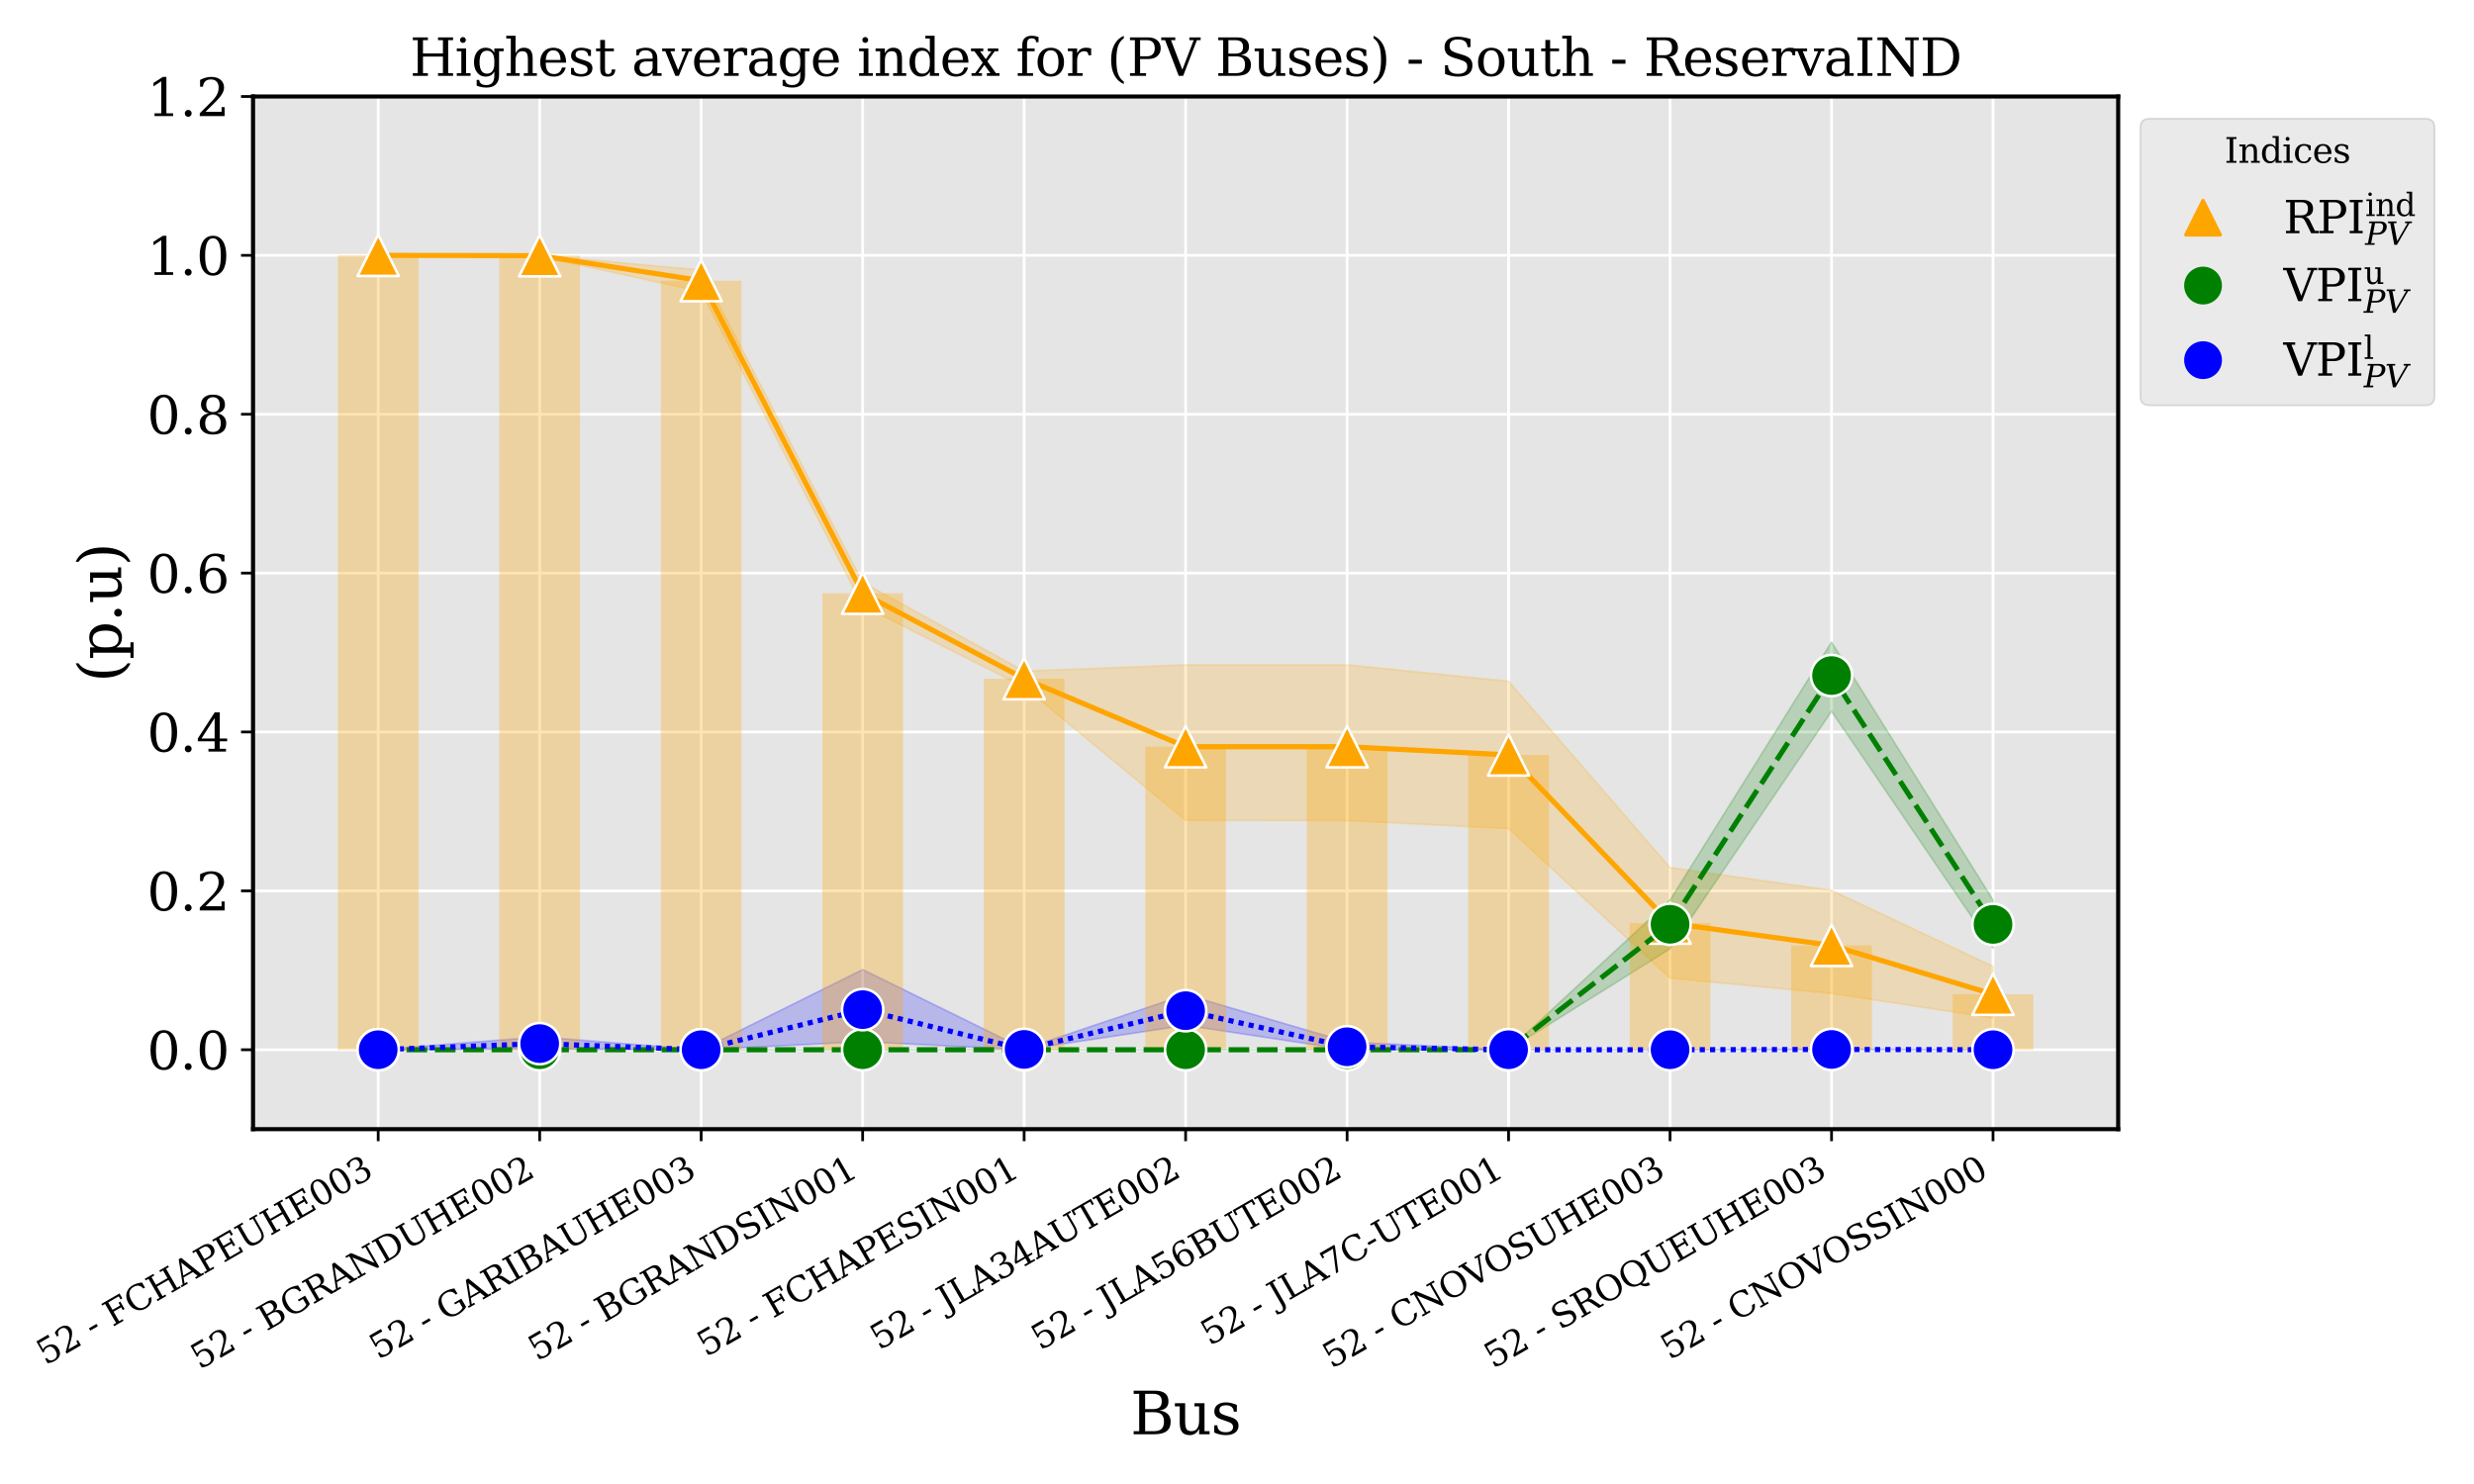 <?xml version="1.0" encoding="utf-8" standalone="no"?>
<!DOCTYPE svg PUBLIC "-//W3C//DTD SVG 1.1//EN"
  "http://www.w3.org/Graphics/SVG/1.1/DTD/svg11.dtd">
<svg xmlns:xlink="http://www.w3.org/1999/xlink" width="720pt" height="432pt" viewBox="0 0 720 432" xmlns="http://www.w3.org/2000/svg" version="1.1">
 <defs>
  <style type="text/css">*{stroke-linejoin: round; stroke-linecap: butt}</style>
 </defs>
 <g id="figure_1">
  <g id="patch_1">
   <path d="M 0 432 
L 720 432 
L 720 0 
L 0 0 
z
" style="fill: #ffffff"/>
  </g>
  <g id="axes_1">
   <g id="patch_2">
    <path d="M 73.644 328.705 
L 616.446 328.705 
L 616.446 28.084 
L 73.644 28.084 
z
" style="fill: #e5e5e5"/>
   </g>
   <g id="matplotlib.axis_1">
    <g id="xtick_1">
     <g id="line2d_1">
      <path d="M 110.066 328.705 
L 110.066 28.084 
" clip-path="url(#p0d76583058)" style="fill: none; stroke: #ffffff; stroke-width: 0.8; stroke-linecap: square"/>
     </g>
     <g id="line2d_2">
      <defs>
       <path id="mb7682c594c" d="M 0 0 
L 0 3.5 
" style="stroke: #000000; stroke-width: 0.8"/>
      </defs>
      <g>
       <use xlink:href="#mb7682c594c" x="110.066" y="328.705" style="stroke: #000000; stroke-width: 0.8"/>
      </g>
     </g>
     <g id="text_1">
      <!-- 52 - FCHAPEUHE003 -->
      <g transform="translate(13.28 397.565) rotate(-30) scale(0.1 -0.1)">
       <defs>
        <path id="DejaVuSerif-35" d="M 3219 4666 
L 3219 4153 
L 1081 4153 
L 1081 2816 
Q 1244 2928 1461 2984 
Q 1678 3041 1947 3041 
Q 2703 3041 3140 2622 
Q 3578 2203 3578 1478 
Q 3578 738 3136 323 
Q 2694 -91 1894 -91 
Q 1572 -91 1234 -12 
Q 897 66 544 225 
L 544 1131 
L 897 1131 
Q 925 688 1179 453 
Q 1434 219 1894 219 
Q 2388 219 2653 544 
Q 2919 869 2919 1478 
Q 2919 2084 2655 2407 
Q 2391 2731 1894 2731 
Q 1613 2731 1398 2631 
Q 1184 2531 1019 2322 
L 750 2322 
L 750 4666 
L 3219 4666 
z
" transform="scale(0.016)"/>
        <path id="DejaVuSerif-32" d="M 819 3553 
L 469 3553 
L 469 4384 
Q 803 4563 1142 4656 
Q 1481 4750 1806 4750 
Q 2534 4750 2956 4397 
Q 3378 4044 3378 3438 
Q 3378 2753 2422 1800 
Q 2347 1728 2309 1691 
L 1131 513 
L 3078 513 
L 3078 1088 
L 3444 1088 
L 3444 0 
L 434 0 
L 434 341 
L 1850 1753 
Q 2319 2222 2519 2614 
Q 2719 3006 2719 3438 
Q 2719 3909 2473 4175 
Q 2228 4441 1797 4441 
Q 1350 4441 1106 4219 
Q 863 3997 819 3553 
z
" transform="scale(0.016)"/>
        <path id="DejaVuSerif-20" transform="scale(0.016)"/>
        <path id="DejaVuSerif-2d" d="M 281 1959 
L 1881 1959 
L 1881 1472 
L 281 1472 
L 281 1959 
z
" transform="scale(0.016)"/>
        <path id="DejaVuSerif-46" d="M 353 0 
L 353 331 
L 947 331 
L 947 4331 
L 353 4331 
L 353 4666 
L 4172 4666 
L 4172 3628 
L 3788 3628 
L 3788 4281 
L 1581 4281 
L 1581 2719 
L 3175 2719 
L 3175 3303 
L 3559 3303 
L 3559 1753 
L 3175 1753 
L 3175 2338 
L 1581 2338 
L 1581 331 
L 2328 331 
L 2328 0 
L 353 0 
z
" transform="scale(0.016)"/>
        <path id="DejaVuSerif-43" d="M 4513 1234 
Q 4306 581 3820 245 
Q 3334 -91 2591 -91 
Q 2134 -91 1743 65 
Q 1353 222 1050 525 
Q 700 875 529 1320 
Q 359 1766 359 2328 
Q 359 3416 987 4083 
Q 1616 4750 2644 4750 
Q 3025 4750 3456 4650 
Q 3888 4550 4384 4347 
L 4384 3272 
L 4031 3272 
Q 3916 3859 3567 4137 
Q 3219 4416 2591 4416 
Q 1844 4416 1459 3886 
Q 1075 3356 1075 2328 
Q 1075 1303 1459 773 
Q 1844 244 2591 244 
Q 3113 244 3450 492 
Q 3788 741 3938 1234 
L 4513 1234 
z
" transform="scale(0.016)"/>
        <path id="DejaVuSerif-48" d="M 353 0 
L 353 331 
L 947 331 
L 947 4331 
L 353 4331 
L 353 4666 
L 2175 4666 
L 2175 4331 
L 1581 4331 
L 1581 2719 
L 4000 2719 
L 4000 4331 
L 3406 4331 
L 3406 4666 
L 5228 4666 
L 5228 4331 
L 4634 4331 
L 4634 331 
L 5228 331 
L 5228 0 
L 3406 0 
L 3406 331 
L 4000 331 
L 4000 2338 
L 1581 2338 
L 1581 331 
L 2175 331 
L 2175 0 
L 353 0 
z
" transform="scale(0.016)"/>
        <path id="DejaVuSerif-41" d="M 1281 1691 
L 2994 1691 
L 2138 3909 
L 1281 1691 
z
M -38 0 
L -38 331 
L 372 331 
L 2034 4666 
L 2559 4666 
L 4225 331 
L 4684 331 
L 4684 0 
L 2988 0 
L 2988 331 
L 3506 331 
L 3116 1356 
L 1153 1356 
L 763 331 
L 1275 331 
L 1275 0 
L -38 0 
z
" transform="scale(0.016)"/>
        <path id="DejaVuSerif-50" d="M 1581 2375 
L 2406 2375 
Q 2872 2375 3115 2626 
Q 3359 2878 3359 3353 
Q 3359 3831 3115 4081 
Q 2872 4331 2406 4331 
L 1581 4331 
L 1581 2375 
z
M 353 0 
L 353 331 
L 947 331 
L 947 4331 
L 353 4331 
L 353 4666 
L 2559 4666 
Q 3259 4666 3668 4311 
Q 4078 3956 4078 3353 
Q 4078 2753 3668 2397 
Q 3259 2041 2559 2041 
L 1581 2041 
L 1581 331 
L 2303 331 
L 2303 0 
L 353 0 
z
" transform="scale(0.016)"/>
        <path id="DejaVuSerif-45" d="M 353 0 
L 353 331 
L 947 331 
L 947 4331 
L 353 4331 
L 353 4666 
L 4109 4666 
L 4109 3628 
L 3725 3628 
L 3725 4281 
L 1581 4281 
L 1581 2719 
L 3109 2719 
L 3109 3303 
L 3494 3303 
L 3494 1753 
L 3109 1753 
L 3109 2338 
L 1581 2338 
L 1581 384 
L 3775 384 
L 3775 1038 
L 4159 1038 
L 4159 0 
L 353 0 
z
" transform="scale(0.016)"/>
        <path id="DejaVuSerif-55" d="M 897 4331 
L 300 4331 
L 300 4666 
L 2125 4666 
L 2125 4331 
L 1528 4331 
L 1528 1919 
Q 1528 1025 1820 672 
Q 2113 319 2828 319 
Q 3544 319 3836 672 
Q 4128 1025 4128 1919 
L 4128 4331 
L 3531 4331 
L 3531 4666 
L 5106 4666 
L 5106 4331 
L 4513 4331 
L 4513 1856 
Q 4513 791 4103 350 
Q 3694 -91 2713 -91 
Q 1731 -91 1314 353 
Q 897 797 897 1856 
L 897 4331 
z
" transform="scale(0.016)"/>
        <path id="DejaVuSerif-30" d="M 2034 219 
Q 2513 219 2750 744 
Q 2988 1269 2988 2328 
Q 2988 3391 2750 3916 
Q 2513 4441 2034 4441 
Q 1556 4441 1318 3916 
Q 1081 3391 1081 2328 
Q 1081 1269 1318 744 
Q 1556 219 2034 219 
z
M 2034 -91 
Q 1275 -91 848 546 
Q 422 1184 422 2328 
Q 422 3475 848 4112 
Q 1275 4750 2034 4750 
Q 2797 4750 3222 4112 
Q 3647 3475 3647 2328 
Q 3647 1184 3222 546 
Q 2797 -91 2034 -91 
z
" transform="scale(0.016)"/>
        <path id="DejaVuSerif-33" d="M 622 4469 
Q 988 4606 1323 4678 
Q 1659 4750 1953 4750 
Q 2638 4750 3022 4454 
Q 3406 4159 3406 3634 
Q 3406 3213 3140 2930 
Q 2875 2647 2388 2547 
Q 2963 2466 3280 2130 
Q 3597 1794 3597 1259 
Q 3597 606 3158 257 
Q 2719 -91 1894 -91 
Q 1528 -91 1179 -12 
Q 831 66 488 225 
L 488 1131 
L 838 1131 
Q 869 681 1141 450 
Q 1413 219 1906 219 
Q 2384 219 2661 495 
Q 2938 772 2938 1253 
Q 2938 1803 2653 2086 
Q 2369 2369 1819 2369 
L 1522 2369 
L 1522 2688 
L 1678 2688 
Q 2225 2688 2498 2914 
Q 2772 3141 2772 3597 
Q 2772 4006 2547 4223 
Q 2322 4441 1900 4441 
Q 1478 4441 1245 4241 
Q 1013 4041 972 3647 
L 622 3647 
L 622 4469 
z
" transform="scale(0.016)"/>
       </defs>
       <use xlink:href="#DejaVuSerif-35"/>
       <use xlink:href="#DejaVuSerif-32" x="63.623"/>
       <use xlink:href="#DejaVuSerif-20" x="127.246"/>
       <use xlink:href="#DejaVuSerif-2d" x="159.033"/>
       <use xlink:href="#DejaVuSerif-20" x="192.822"/>
       <use xlink:href="#DejaVuSerif-46" x="224.609"/>
       <use xlink:href="#DejaVuSerif-43" x="293.994"/>
       <use xlink:href="#DejaVuSerif-48" x="370.508"/>
       <use xlink:href="#DejaVuSerif-41" x="457.715"/>
       <use xlink:href="#DejaVuSerif-50" x="529.932"/>
       <use xlink:href="#DejaVuSerif-45" x="597.217"/>
       <use xlink:href="#DejaVuSerif-55" x="670.215"/>
       <use xlink:href="#DejaVuSerif-48" x="754.492"/>
       <use xlink:href="#DejaVuSerif-45" x="841.699"/>
       <use xlink:href="#DejaVuSerif-30" x="914.697"/>
       <use xlink:href="#DejaVuSerif-30" x="978.32"/>
       <use xlink:href="#DejaVuSerif-33" x="1041.943"/>
      </g>
     </g>
    </g>
    <g id="xtick_2">
     <g id="line2d_3">
      <path d="M 157.062 328.705 
L 157.062 28.084 
" clip-path="url(#p0d76583058)" style="fill: none; stroke: #ffffff; stroke-width: 0.8; stroke-linecap: square"/>
     </g>
     <g id="line2d_4">
      <g>
       <use xlink:href="#mb7682c594c" x="157.062" y="328.705" style="stroke: #000000; stroke-width: 0.8"/>
      </g>
     </g>
     <g id="text_2">
      <!-- 52 - BGRANDUHE002 -->
      <g transform="translate(58.126 398.806) rotate(-30) scale(0.1 -0.1)">
       <defs>
        <path id="DejaVuSerif-42" d="M 1581 331 
L 2516 331 
Q 3078 331 3337 575 
Q 3597 819 3597 1350 
Q 3597 1878 3339 2120 
Q 3081 2363 2516 2363 
L 1581 2363 
L 1581 331 
z
M 1581 2694 
L 2375 2694 
Q 2888 2694 3123 2891 
Q 3359 3088 3359 3513 
Q 3359 3941 3123 4136 
Q 2888 4331 2375 4331 
L 1581 4331 
L 1581 2694 
z
M 353 0 
L 353 331 
L 947 331 
L 947 4331 
L 353 4331 
L 353 4666 
L 2656 4666 
Q 3363 4666 3720 4377 
Q 4078 4088 4078 3513 
Q 4078 3097 3829 2850 
Q 3581 2603 3103 2547 
Q 3697 2472 4005 2167 
Q 4313 1863 4313 1350 
Q 4313 656 3875 328 
Q 3438 0 2509 0 
L 353 0 
z
" transform="scale(0.016)"/>
        <path id="DejaVuSerif-47" d="M 4097 3272 
Q 3988 3856 3641 4136 
Q 3294 4416 2675 4416 
Q 1869 4416 1472 3897 
Q 1075 3378 1075 2328 
Q 1075 1300 1484 772 
Q 1894 244 2688 244 
Q 3041 244 3362 331 
Q 3684 419 3975 594 
L 3975 1797 
L 3097 1797 
L 3097 2131 
L 4609 2131 
L 4609 391 
Q 4194 150 3714 29 
Q 3234 -91 2688 -91 
Q 1631 -91 995 570 
Q 359 1231 359 2328 
Q 359 3434 996 4092 
Q 1634 4750 2713 4750 
Q 3113 4750 3539 4658 
Q 3966 4566 4447 4378 
L 4447 3272 
L 4097 3272 
z
" transform="scale(0.016)"/>
        <path id="DejaVuSerif-52" d="M 3066 2316 
Q 3284 2256 3442 2114 
Q 3600 1972 3725 1716 
L 4403 331 
L 4972 331 
L 4972 0 
L 3872 0 
L 3144 1484 
Q 2934 1916 2759 2042 
Q 2584 2169 2278 2169 
L 1581 2169 
L 1581 331 
L 2241 331 
L 2241 0 
L 353 0 
L 353 331 
L 947 331 
L 947 4331 
L 353 4331 
L 353 4666 
L 2719 4666 
Q 3400 4666 3770 4341 
Q 4141 4016 4141 3419 
Q 4141 2938 3870 2661 
Q 3600 2384 3066 2316 
z
M 1581 2503 
L 2503 2503 
Q 2975 2503 3200 2726 
Q 3425 2950 3425 3419 
Q 3425 3888 3200 4109 
Q 2975 4331 2503 4331 
L 1581 4331 
L 1581 2503 
z
" transform="scale(0.016)"/>
        <path id="DejaVuSerif-4e" d="M 313 0 
L 313 331 
L 941 331 
L 941 4331 
L 313 4331 
L 313 4666 
L 1509 4666 
L 4306 984 
L 4306 4331 
L 3681 4331 
L 3681 4666 
L 5319 4666 
L 5319 4331 
L 4691 4331 
L 4691 -91 
L 4313 -91 
L 1325 3841 
L 1325 331 
L 1953 331 
L 1953 0 
L 313 0 
z
" transform="scale(0.016)"/>
        <path id="DejaVuSerif-44" d="M 1581 331 
L 2163 331 
Q 3072 331 3558 850 
Q 4044 1369 4044 2338 
Q 4044 3306 3559 3818 
Q 3075 4331 2163 4331 
L 1581 4331 
L 1581 331 
z
M 353 0 
L 353 331 
L 947 331 
L 947 4331 
L 353 4331 
L 353 4666 
L 2209 4666 
Q 3416 4666 4089 4050 
Q 4763 3434 4763 2338 
Q 4763 1238 4088 619 
Q 3413 0 2209 0 
L 353 0 
z
" transform="scale(0.016)"/>
       </defs>
       <use xlink:href="#DejaVuSerif-35"/>
       <use xlink:href="#DejaVuSerif-32" x="63.623"/>
       <use xlink:href="#DejaVuSerif-20" x="127.246"/>
       <use xlink:href="#DejaVuSerif-2d" x="159.033"/>
       <use xlink:href="#DejaVuSerif-20" x="192.822"/>
       <use xlink:href="#DejaVuSerif-42" x="224.609"/>
       <use xlink:href="#DejaVuSerif-47" x="299.971"/>
       <use xlink:href="#DejaVuSerif-52" x="379.854"/>
       <use xlink:href="#DejaVuSerif-41" x="455.146"/>
       <use xlink:href="#DejaVuSerif-4e" x="527.363"/>
       <use xlink:href="#DejaVuSerif-44" x="614.863"/>
       <use xlink:href="#DejaVuSerif-55" x="695.039"/>
       <use xlink:href="#DejaVuSerif-48" x="779.316"/>
       <use xlink:href="#DejaVuSerif-45" x="866.523"/>
       <use xlink:href="#DejaVuSerif-30" x="939.521"/>
       <use xlink:href="#DejaVuSerif-30" x="1003.145"/>
       <use xlink:href="#DejaVuSerif-32" x="1066.768"/>
      </g>
     </g>
    </g>
    <g id="xtick_3">
     <g id="line2d_5">
      <path d="M 204.057 328.705 
L 204.057 28.084 
" clip-path="url(#p0d76583058)" style="fill: none; stroke: #ffffff; stroke-width: 0.8; stroke-linecap: square"/>
     </g>
     <g id="line2d_6">
      <g>
       <use xlink:href="#mb7682c594c" x="204.057" y="328.705" style="stroke: #000000; stroke-width: 0.8"/>
      </g>
     </g>
     <g id="text_3">
      <!-- 52 - GARIBAUHE003 -->
      <g transform="translate(110.13 395.915) rotate(-30) scale(0.1 -0.1)">
       <defs>
        <path id="DejaVuSerif-49" d="M 1581 331 
L 2175 331 
L 2175 0 
L 353 0 
L 353 331 
L 947 331 
L 947 4331 
L 353 4331 
L 353 4666 
L 2175 4666 
L 2175 4331 
L 1581 4331 
L 1581 331 
z
" transform="scale(0.016)"/>
       </defs>
       <use xlink:href="#DejaVuSerif-35"/>
       <use xlink:href="#DejaVuSerif-32" x="63.623"/>
       <use xlink:href="#DejaVuSerif-20" x="127.246"/>
       <use xlink:href="#DejaVuSerif-2d" x="159.033"/>
       <use xlink:href="#DejaVuSerif-20" x="192.822"/>
       <use xlink:href="#DejaVuSerif-47" x="224.609"/>
       <use xlink:href="#DejaVuSerif-41" x="304.492"/>
       <use xlink:href="#DejaVuSerif-52" x="376.709"/>
       <use xlink:href="#DejaVuSerif-49" x="452.002"/>
       <use xlink:href="#DejaVuSerif-42" x="491.504"/>
       <use xlink:href="#DejaVuSerif-41" x="564.99"/>
       <use xlink:href="#DejaVuSerif-55" x="637.207"/>
       <use xlink:href="#DejaVuSerif-48" x="721.484"/>
       <use xlink:href="#DejaVuSerif-45" x="808.691"/>
       <use xlink:href="#DejaVuSerif-30" x="881.689"/>
       <use xlink:href="#DejaVuSerif-30" x="945.312"/>
       <use xlink:href="#DejaVuSerif-33" x="1008.936"/>
      </g>
     </g>
    </g>
    <g id="xtick_4">
     <g id="line2d_7">
      <path d="M 251.053 328.705 
L 251.053 28.084 
" clip-path="url(#p0d76583058)" style="fill: none; stroke: #ffffff; stroke-width: 0.8; stroke-linecap: square"/>
     </g>
     <g id="line2d_8">
      <g>
       <use xlink:href="#mb7682c594c" x="251.053" y="328.705" style="stroke: #000000; stroke-width: 0.8"/>
      </g>
     </g>
     <g id="text_4">
      <!-- 52 - BGRANDSIN001 -->
      <g transform="translate(156.36 396.357) rotate(-30) scale(0.1 -0.1)">
       <defs>
        <path id="DejaVuSerif-53" d="M 594 225 
L 594 1288 
L 953 1284 
Q 969 753 1261 498 
Q 1553 244 2150 244 
Q 2706 244 2998 464 
Q 3291 684 3291 1106 
Q 3291 1444 3114 1625 
Q 2938 1806 2369 1978 
L 1753 2163 
Q 1084 2366 811 2669 
Q 538 2972 538 3500 
Q 538 4094 959 4422 
Q 1381 4750 2144 4750 
Q 2469 4750 2856 4679 
Q 3244 4609 3681 4475 
L 3681 3481 
L 3328 3481 
Q 3275 3975 2998 4195 
Q 2722 4416 2156 4416 
Q 1663 4416 1405 4214 
Q 1147 4013 1147 3628 
Q 1147 3294 1340 3103 
Q 1534 2913 2163 2725 
L 2741 2553 
Q 3375 2363 3645 2067 
Q 3916 1772 3916 1275 
Q 3916 597 3481 253 
Q 3047 -91 2188 -91 
Q 1803 -91 1404 -12 
Q 1006 66 594 225 
z
" transform="scale(0.016)"/>
        <path id="DejaVuSerif-31" d="M 909 0 
L 909 331 
L 1722 331 
L 1722 4213 
L 781 3603 
L 781 4013 
L 1919 4750 
L 2350 4750 
L 2350 331 
L 3163 331 
L 3163 0 
L 909 0 
z
" transform="scale(0.016)"/>
       </defs>
       <use xlink:href="#DejaVuSerif-35"/>
       <use xlink:href="#DejaVuSerif-32" x="63.623"/>
       <use xlink:href="#DejaVuSerif-20" x="127.246"/>
       <use xlink:href="#DejaVuSerif-2d" x="159.033"/>
       <use xlink:href="#DejaVuSerif-20" x="192.822"/>
       <use xlink:href="#DejaVuSerif-42" x="224.609"/>
       <use xlink:href="#DejaVuSerif-47" x="299.971"/>
       <use xlink:href="#DejaVuSerif-52" x="379.854"/>
       <use xlink:href="#DejaVuSerif-41" x="455.146"/>
       <use xlink:href="#DejaVuSerif-4e" x="527.363"/>
       <use xlink:href="#DejaVuSerif-44" x="614.863"/>
       <use xlink:href="#DejaVuSerif-53" x="695.039"/>
       <use xlink:href="#DejaVuSerif-49" x="763.545"/>
       <use xlink:href="#DejaVuSerif-4e" x="803.047"/>
       <use xlink:href="#DejaVuSerif-30" x="890.547"/>
       <use xlink:href="#DejaVuSerif-30" x="954.17"/>
       <use xlink:href="#DejaVuSerif-31" x="1017.793"/>
      </g>
     </g>
    </g>
    <g id="xtick_5">
     <g id="line2d_9">
      <path d="M 298.049 328.705 
L 298.049 28.084 
" clip-path="url(#p0d76583058)" style="fill: none; stroke: #ffffff; stroke-width: 0.8; stroke-linecap: square"/>
     </g>
     <g id="line2d_10">
      <g>
       <use xlink:href="#mb7682c594c" x="298.049" y="328.705" style="stroke: #000000; stroke-width: 0.8"/>
      </g>
     </g>
     <g id="text_5">
      <!-- 52 - FCHAPESIN001 -->
      <g transform="translate(205.506 395.116) rotate(-30) scale(0.1 -0.1)">
       <use xlink:href="#DejaVuSerif-35"/>
       <use xlink:href="#DejaVuSerif-32" x="63.623"/>
       <use xlink:href="#DejaVuSerif-20" x="127.246"/>
       <use xlink:href="#DejaVuSerif-2d" x="159.033"/>
       <use xlink:href="#DejaVuSerif-20" x="192.822"/>
       <use xlink:href="#DejaVuSerif-46" x="224.609"/>
       <use xlink:href="#DejaVuSerif-43" x="293.994"/>
       <use xlink:href="#DejaVuSerif-48" x="370.508"/>
       <use xlink:href="#DejaVuSerif-41" x="457.715"/>
       <use xlink:href="#DejaVuSerif-50" x="529.932"/>
       <use xlink:href="#DejaVuSerif-45" x="597.217"/>
       <use xlink:href="#DejaVuSerif-53" x="670.215"/>
       <use xlink:href="#DejaVuSerif-49" x="738.721"/>
       <use xlink:href="#DejaVuSerif-4e" x="778.223"/>
       <use xlink:href="#DejaVuSerif-30" x="865.723"/>
       <use xlink:href="#DejaVuSerif-30" x="929.346"/>
       <use xlink:href="#DejaVuSerif-31" x="992.969"/>
      </g>
     </g>
    </g>
    <g id="xtick_6">
     <g id="line2d_11">
      <path d="M 345.045 328.705 
L 345.045 28.084 
" clip-path="url(#p0d76583058)" style="fill: none; stroke: #ffffff; stroke-width: 0.8; stroke-linecap: square"/>
     </g>
     <g id="line2d_12">
      <g>
       <use xlink:href="#mb7682c594c" x="345.045" y="328.705" style="stroke: #000000; stroke-width: 0.8"/>
      </g>
     </g>
     <g id="text_6">
      <!-- 52 - JLA34AUTE002 -->
      <g transform="translate(255.873 393.169) rotate(-30) scale(0.1 -0.1)">
       <defs>
        <path id="DejaVuSerif-4a" d="M -538 -1119 
L -538 -384 
L -181 -384 
Q -172 -694 -34 -845 
Q 103 -997 378 -997 
Q 750 -997 897 -762 
Q 1044 -528 1044 153 
L 1044 4331 
L 319 4331 
L 319 4666 
L 2272 4666 
L 2272 4331 
L 1678 4331 
L 1678 128 
Q 1678 -644 1368 -987 
Q 1059 -1331 372 -1331 
Q 150 -1331 -79 -1278 
Q -309 -1225 -538 -1119 
z
" transform="scale(0.016)"/>
        <path id="DejaVuSerif-4c" d="M 353 0 
L 353 331 
L 947 331 
L 947 4331 
L 353 4331 
L 353 4666 
L 2175 4666 
L 2175 4331 
L 1581 4331 
L 1581 384 
L 3713 384 
L 3713 1166 
L 4097 1166 
L 4097 0 
L 353 0 
z
" transform="scale(0.016)"/>
        <path id="DejaVuSerif-34" d="M 2234 1581 
L 2234 4063 
L 641 1581 
L 2234 1581 
z
M 3609 0 
L 1484 0 
L 1484 331 
L 2234 331 
L 2234 1247 
L 197 1247 
L 197 1588 
L 2241 4750 
L 2859 4750 
L 2859 1581 
L 3750 1581 
L 3750 1247 
L 2859 1247 
L 2859 331 
L 3609 331 
L 3609 0 
z
" transform="scale(0.016)"/>
        <path id="DejaVuSerif-54" d="M 1222 0 
L 1222 331 
L 1819 331 
L 1819 4294 
L 447 4294 
L 447 3566 
L 63 3566 
L 63 4666 
L 4206 4666 
L 4206 3566 
L 3822 3566 
L 3822 4294 
L 2450 4294 
L 2450 331 
L 3047 331 
L 3047 0 
L 1222 0 
z
" transform="scale(0.016)"/>
       </defs>
       <use xlink:href="#DejaVuSerif-35"/>
       <use xlink:href="#DejaVuSerif-32" x="63.623"/>
       <use xlink:href="#DejaVuSerif-20" x="127.246"/>
       <use xlink:href="#DejaVuSerif-2d" x="159.033"/>
       <use xlink:href="#DejaVuSerif-20" x="192.822"/>
       <use xlink:href="#DejaVuSerif-4a" x="224.609"/>
       <use xlink:href="#DejaVuSerif-4c" x="264.697"/>
       <use xlink:href="#DejaVuSerif-41" x="331.104"/>
       <use xlink:href="#DejaVuSerif-33" x="403.32"/>
       <use xlink:href="#DejaVuSerif-34" x="466.943"/>
       <use xlink:href="#DejaVuSerif-41" x="530.566"/>
       <use xlink:href="#DejaVuSerif-55" x="602.783"/>
       <use xlink:href="#DejaVuSerif-54" x="687.061"/>
       <use xlink:href="#DejaVuSerif-45" x="753.76"/>
       <use xlink:href="#DejaVuSerif-30" x="826.758"/>
       <use xlink:href="#DejaVuSerif-30" x="890.381"/>
       <use xlink:href="#DejaVuSerif-32" x="954.004"/>
      </g>
     </g>
    </g>
    <g id="xtick_7">
     <g id="line2d_13">
      <path d="M 392.041 328.705 
L 392.041 28.084 
" clip-path="url(#p0d76583058)" style="fill: none; stroke: #ffffff; stroke-width: 0.8; stroke-linecap: square"/>
     </g>
     <g id="line2d_14">
      <g>
       <use xlink:href="#mb7682c594c" x="392.041" y="328.705" style="stroke: #000000; stroke-width: 0.8"/>
      </g>
     </g>
     <g id="text_7">
      <!-- 52 - JLA56BUTE002 -->
      <g transform="translate(302.76 393.232) rotate(-30) scale(0.1 -0.1)">
       <defs>
        <path id="DejaVuSerif-36" d="M 2094 219 
Q 2534 219 2771 542 
Q 3009 866 3009 1472 
Q 3009 2078 2771 2401 
Q 2534 2725 2094 2725 
Q 1647 2725 1412 2412 
Q 1178 2100 1178 1509 
Q 1178 888 1415 553 
Q 1653 219 2094 219 
z
M 1075 2569 
Q 1288 2803 1556 2918 
Q 1825 3034 2163 3034 
Q 2859 3034 3264 2615 
Q 3669 2197 3669 1472 
Q 3669 763 3233 336 
Q 2797 -91 2069 -91 
Q 1278 -91 853 498 
Q 428 1088 428 2181 
Q 428 3406 931 4078 
Q 1434 4750 2350 4750 
Q 2597 4750 2869 4703 
Q 3141 4656 3425 4563 
L 3425 3794 
L 3072 3794 
Q 3034 4109 2831 4275 
Q 2628 4441 2284 4441 
Q 1678 4441 1381 3981 
Q 1084 3522 1075 2569 
z
" transform="scale(0.016)"/>
       </defs>
       <use xlink:href="#DejaVuSerif-35"/>
       <use xlink:href="#DejaVuSerif-32" x="63.623"/>
       <use xlink:href="#DejaVuSerif-20" x="127.246"/>
       <use xlink:href="#DejaVuSerif-2d" x="159.033"/>
       <use xlink:href="#DejaVuSerif-20" x="192.822"/>
       <use xlink:href="#DejaVuSerif-4a" x="224.609"/>
       <use xlink:href="#DejaVuSerif-4c" x="264.697"/>
       <use xlink:href="#DejaVuSerif-41" x="331.104"/>
       <use xlink:href="#DejaVuSerif-35" x="403.32"/>
       <use xlink:href="#DejaVuSerif-36" x="466.943"/>
       <use xlink:href="#DejaVuSerif-42" x="530.566"/>
       <use xlink:href="#DejaVuSerif-55" x="604.053"/>
       <use xlink:href="#DejaVuSerif-54" x="688.33"/>
       <use xlink:href="#DejaVuSerif-45" x="755.029"/>
       <use xlink:href="#DejaVuSerif-30" x="828.027"/>
       <use xlink:href="#DejaVuSerif-30" x="891.65"/>
       <use xlink:href="#DejaVuSerif-32" x="955.273"/>
      </g>
     </g>
    </g>
    <g id="xtick_8">
     <g id="line2d_15">
      <path d="M 439.037 328.705 
L 439.037 28.084 
" clip-path="url(#p0d76583058)" style="fill: none; stroke: #ffffff; stroke-width: 0.8; stroke-linecap: square"/>
     </g>
     <g id="line2d_16">
      <g>
       <use xlink:href="#mb7682c594c" x="439.037" y="328.705" style="stroke: #000000; stroke-width: 0.8"/>
      </g>
     </g>
     <g id="text_8">
      <!-- 52 - JLA7C-UTE001 -->
      <g transform="translate(352.076 391.892) rotate(-30) scale(0.1 -0.1)">
       <defs>
        <path id="DejaVuSerif-37" d="M 3609 4347 
L 1784 0 
L 1319 0 
L 3059 4153 
L 903 4153 
L 903 3578 
L 538 3578 
L 538 4666 
L 3609 4666 
L 3609 4347 
z
" transform="scale(0.016)"/>
       </defs>
       <use xlink:href="#DejaVuSerif-35"/>
       <use xlink:href="#DejaVuSerif-32" x="63.623"/>
       <use xlink:href="#DejaVuSerif-20" x="127.246"/>
       <use xlink:href="#DejaVuSerif-2d" x="159.033"/>
       <use xlink:href="#DejaVuSerif-20" x="192.822"/>
       <use xlink:href="#DejaVuSerif-4a" x="224.609"/>
       <use xlink:href="#DejaVuSerif-4c" x="264.697"/>
       <use xlink:href="#DejaVuSerif-41" x="331.104"/>
       <use xlink:href="#DejaVuSerif-37" x="403.32"/>
       <use xlink:href="#DejaVuSerif-43" x="466.943"/>
       <use xlink:href="#DejaVuSerif-2d" x="543.457"/>
       <use xlink:href="#DejaVuSerif-55" x="577.246"/>
       <use xlink:href="#DejaVuSerif-54" x="661.523"/>
       <use xlink:href="#DejaVuSerif-45" x="728.223"/>
       <use xlink:href="#DejaVuSerif-30" x="801.221"/>
       <use xlink:href="#DejaVuSerif-30" x="864.844"/>
       <use xlink:href="#DejaVuSerif-31" x="928.467"/>
      </g>
     </g>
    </g>
    <g id="xtick_9">
     <g id="line2d_17">
      <path d="M 486.032 328.705 
L 486.032 28.084 
" clip-path="url(#p0d76583058)" style="fill: none; stroke: #ffffff; stroke-width: 0.8; stroke-linecap: square"/>
     </g>
     <g id="line2d_18">
      <g>
       <use xlink:href="#mb7682c594c" x="486.032" y="328.705" style="stroke: #000000; stroke-width: 0.8"/>
      </g>
     </g>
     <g id="text_9">
      <!-- 52 - CNOVOSUHE003 -->
      <g transform="translate(387.55 398.544) rotate(-30) scale(0.1 -0.1)">
       <defs>
        <path id="DejaVuSerif-4f" d="M 2625 244 
Q 3391 244 3781 770 
Q 4172 1297 4172 2328 
Q 4172 3363 3781 3889 
Q 3391 4416 2625 4416 
Q 1856 4416 1465 3889 
Q 1075 3363 1075 2328 
Q 1075 1297 1465 770 
Q 1856 244 2625 244 
z
M 2625 -91 
Q 2150 -91 1751 65 
Q 1353 222 1050 525 
Q 700 875 529 1319 
Q 359 1763 359 2328 
Q 359 2894 529 3339 
Q 700 3784 1050 4134 
Q 1356 4441 1750 4595 
Q 2144 4750 2625 4750 
Q 3641 4750 4266 4084 
Q 4891 3419 4891 2328 
Q 4891 1769 4719 1320 
Q 4547 872 4197 525 
Q 3891 219 3497 64 
Q 3103 -91 2625 -91 
z
" transform="scale(0.016)"/>
        <path id="DejaVuSerif-56" d="M 1119 4331 
L 2497 750 
L 3872 4331 
L 3347 4331 
L 3347 4666 
L 4716 4666 
L 4716 4331 
L 4263 4331 
L 2597 0 
L 2059 0 
L 403 4331 
L -63 4331 
L -63 4666 
L 1638 4666 
L 1638 4331 
L 1119 4331 
z
" transform="scale(0.016)"/>
       </defs>
       <use xlink:href="#DejaVuSerif-35"/>
       <use xlink:href="#DejaVuSerif-32" x="63.623"/>
       <use xlink:href="#DejaVuSerif-20" x="127.246"/>
       <use xlink:href="#DejaVuSerif-2d" x="159.033"/>
       <use xlink:href="#DejaVuSerif-20" x="192.822"/>
       <use xlink:href="#DejaVuSerif-43" x="224.609"/>
       <use xlink:href="#DejaVuSerif-4e" x="301.123"/>
       <use xlink:href="#DejaVuSerif-4f" x="388.623"/>
       <use xlink:href="#DejaVuSerif-56" x="468.855"/>
       <use xlink:href="#DejaVuSerif-4f" x="539.322"/>
       <use xlink:href="#DejaVuSerif-53" x="621.305"/>
       <use xlink:href="#DejaVuSerif-55" x="689.811"/>
       <use xlink:href="#DejaVuSerif-48" x="774.088"/>
       <use xlink:href="#DejaVuSerif-45" x="861.295"/>
       <use xlink:href="#DejaVuSerif-30" x="934.293"/>
       <use xlink:href="#DejaVuSerif-30" x="997.916"/>
       <use xlink:href="#DejaVuSerif-33" x="1061.539"/>
      </g>
     </g>
    </g>
    <g id="xtick_10">
     <g id="line2d_19">
      <path d="M 533.028 328.705 
L 533.028 28.084 
" clip-path="url(#p0d76583058)" style="fill: none; stroke: #ffffff; stroke-width: 0.8; stroke-linecap: square"/>
     </g>
     <g id="line2d_20">
      <g>
       <use xlink:href="#mb7682c594c" x="533.028" y="328.705" style="stroke: #000000; stroke-width: 0.8"/>
      </g>
     </g>
     <g id="text_10">
      <!-- 52 - SROQUEUHE003 -->
      <g transform="translate(434.559 398.537) rotate(-30) scale(0.1 -0.1)">
       <defs>
        <path id="DejaVuSerif-51" d="M 2700 -91 
Q 1628 -91 993 567 
Q 359 1225 359 2328 
Q 359 2894 529 3339 
Q 700 3784 1050 4134 
Q 1356 4441 1750 4595 
Q 2144 4750 2625 4750 
Q 3641 4750 4266 4084 
Q 4891 3419 4891 2328 
Q 4891 1403 4422 773 
Q 3953 144 3128 -38 
Q 3297 -247 3539 -347 
Q 3781 -447 4122 -447 
L 4219 -447 
L 4219 -1025 
Q 3691 -1000 3314 -767 
Q 2938 -534 2700 -91 
z
M 2625 244 
Q 3391 244 3781 770 
Q 4172 1297 4172 2328 
Q 4172 3363 3781 3889 
Q 3391 4416 2625 4416 
Q 1856 4416 1465 3889 
Q 1075 3363 1075 2328 
Q 1075 1297 1465 770 
Q 1856 244 2625 244 
z
" transform="scale(0.016)"/>
       </defs>
       <use xlink:href="#DejaVuSerif-35"/>
       <use xlink:href="#DejaVuSerif-32" x="63.623"/>
       <use xlink:href="#DejaVuSerif-20" x="127.246"/>
       <use xlink:href="#DejaVuSerif-2d" x="159.033"/>
       <use xlink:href="#DejaVuSerif-20" x="192.822"/>
       <use xlink:href="#DejaVuSerif-53" x="224.609"/>
       <use xlink:href="#DejaVuSerif-52" x="293.115"/>
       <use xlink:href="#DejaVuSerif-4f" x="368.408"/>
       <use xlink:href="#DejaVuSerif-51" x="450.391"/>
       <use xlink:href="#DejaVuSerif-55" x="532.373"/>
       <use xlink:href="#DejaVuSerif-45" x="616.65"/>
       <use xlink:href="#DejaVuSerif-55" x="689.648"/>
       <use xlink:href="#DejaVuSerif-48" x="773.926"/>
       <use xlink:href="#DejaVuSerif-45" x="861.133"/>
       <use xlink:href="#DejaVuSerif-30" x="934.131"/>
       <use xlink:href="#DejaVuSerif-30" x="997.754"/>
       <use xlink:href="#DejaVuSerif-33" x="1061.377"/>
      </g>
     </g>
    </g>
    <g id="xtick_11">
     <g id="line2d_21">
      <path d="M 580.024 328.705 
L 580.024 28.084 
" clip-path="url(#p0d76583058)" style="fill: none; stroke: #ffffff; stroke-width: 0.8; stroke-linecap: square"/>
     </g>
     <g id="line2d_22">
      <g>
       <use xlink:href="#mb7682c594c" x="580.024" y="328.705" style="stroke: #000000; stroke-width: 0.8"/>
      </g>
     </g>
     <g id="text_11">
      <!-- 52 - CNOVOSSIN000 -->
      <g transform="translate(485.935 396.008) rotate(-30) scale(0.1 -0.1)">
       <use xlink:href="#DejaVuSerif-35"/>
       <use xlink:href="#DejaVuSerif-32" x="63.623"/>
       <use xlink:href="#DejaVuSerif-20" x="127.246"/>
       <use xlink:href="#DejaVuSerif-2d" x="159.033"/>
       <use xlink:href="#DejaVuSerif-20" x="192.822"/>
       <use xlink:href="#DejaVuSerif-43" x="224.609"/>
       <use xlink:href="#DejaVuSerif-4e" x="301.123"/>
       <use xlink:href="#DejaVuSerif-4f" x="388.623"/>
       <use xlink:href="#DejaVuSerif-56" x="468.855"/>
       <use xlink:href="#DejaVuSerif-4f" x="539.322"/>
       <use xlink:href="#DejaVuSerif-53" x="621.305"/>
       <use xlink:href="#DejaVuSerif-53" x="688.061"/>
       <use xlink:href="#DejaVuSerif-49" x="756.566"/>
       <use xlink:href="#DejaVuSerif-4e" x="796.068"/>
       <use xlink:href="#DejaVuSerif-30" x="883.568"/>
       <use xlink:href="#DejaVuSerif-30" x="947.191"/>
       <use xlink:href="#DejaVuSerif-30" x="1010.814"/>
      </g>
     </g>
    </g>
    <g id="text_12">
     <!-- Bus -->
     <g transform="translate(328.963 417.525) scale(0.17 -0.17)">
      <defs>
       <path id="DejaVuSerif-75" d="M 2266 3322 
L 3341 3322 
L 3341 331 
L 3884 331 
L 3884 0 
L 2766 0 
L 2766 588 
Q 2606 256 2353 82 
Q 2100 -91 1766 -91 
Q 1213 -91 952 223 
Q 691 538 691 1209 
L 691 2988 
L 172 2988 
L 172 3322 
L 1269 3322 
L 1269 1388 
Q 1269 781 1417 556 
Q 1566 331 1947 331 
Q 2347 331 2556 625 
Q 2766 919 2766 1478 
L 2766 2988 
L 2266 2988 
L 2266 3322 
z
" transform="scale(0.016)"/>
       <path id="DejaVuSerif-73" d="M 359 184 
L 359 959 
L 691 959 
Q 703 588 923 403 
Q 1144 219 1575 219 
Q 1963 219 2166 364 
Q 2369 509 2369 788 
Q 2369 1006 2220 1140 
Q 2072 1275 1594 1428 
L 1178 1569 
Q 750 1706 558 1912 
Q 366 2119 366 2438 
Q 366 2894 700 3153 
Q 1034 3413 1625 3413 
Q 1888 3413 2178 3344 
Q 2469 3275 2778 3144 
L 2778 2419 
L 2447 2419 
Q 2434 2741 2221 2922 
Q 2009 3103 1644 3103 
Q 1281 3103 1095 2975 
Q 909 2847 909 2591 
Q 909 2381 1050 2254 
Q 1191 2128 1613 1997 
L 2069 1856 
Q 2541 1709 2748 1489 
Q 2956 1269 2956 922 
Q 2956 450 2595 179 
Q 2234 -91 1600 -91 
Q 1278 -91 972 -22 
Q 666 47 359 184 
z
" transform="scale(0.016)"/>
      </defs>
      <use xlink:href="#DejaVuSerif-42"/>
      <use xlink:href="#DejaVuSerif-75" x="73.486"/>
      <use xlink:href="#DejaVuSerif-73" x="137.891"/>
     </g>
    </g>
   </g>
   <g id="matplotlib.axis_2">
    <g id="ytick_1">
     <g id="line2d_23">
      <path d="M 73.644 305.581 
L 616.446 305.581 
" clip-path="url(#p0d76583058)" style="fill: none; stroke: #ffffff; stroke-width: 0.8; stroke-linecap: square"/>
     </g>
     <g id="line2d_24">
      <defs>
       <path id="m6f4b359e30" d="M 0 0 
L -3.5 0 
" style="stroke: #000000; stroke-width: 0.8"/>
      </defs>
      <g>
       <use xlink:href="#m6f4b359e30" x="73.644" y="305.581" style="stroke: #000000; stroke-width: 0.8"/>
      </g>
     </g>
     <g id="text_13">
      <!-- 0.0 -->
      <g transform="translate(42.789 311.28) scale(0.15 -0.15)">
       <defs>
        <path id="DejaVuSerif-2e" d="M 603 325 
Q 603 500 722 622 
Q 841 744 1019 744 
Q 1191 744 1312 622 
Q 1434 500 1434 325 
Q 1434 153 1312 31 
Q 1191 -91 1019 -91 
Q 841 -91 722 29 
Q 603 150 603 325 
z
" transform="scale(0.016)"/>
       </defs>
       <use xlink:href="#DejaVuSerif-30"/>
       <use xlink:href="#DejaVuSerif-2e" x="63.623"/>
       <use xlink:href="#DejaVuSerif-30" x="95.41"/>
      </g>
     </g>
    </g>
    <g id="ytick_2">
     <g id="line2d_25">
      <path d="M 73.644 259.331 
L 616.446 259.331 
" clip-path="url(#p0d76583058)" style="fill: none; stroke: #ffffff; stroke-width: 0.8; stroke-linecap: square"/>
     </g>
     <g id="line2d_26">
      <g>
       <use xlink:href="#m6f4b359e30" x="73.644" y="259.331" style="stroke: #000000; stroke-width: 0.8"/>
      </g>
     </g>
     <g id="text_14">
      <!-- 0.2 -->
      <g transform="translate(42.789 265.03) scale(0.15 -0.15)">
       <use xlink:href="#DejaVuSerif-30"/>
       <use xlink:href="#DejaVuSerif-2e" x="63.623"/>
       <use xlink:href="#DejaVuSerif-32" x="95.41"/>
      </g>
     </g>
    </g>
    <g id="ytick_3">
     <g id="line2d_27">
      <path d="M 73.644 213.082 
L 616.446 213.082 
" clip-path="url(#p0d76583058)" style="fill: none; stroke: #ffffff; stroke-width: 0.8; stroke-linecap: square"/>
     </g>
     <g id="line2d_28">
      <g>
       <use xlink:href="#m6f4b359e30" x="73.644" y="213.082" style="stroke: #000000; stroke-width: 0.8"/>
      </g>
     </g>
     <g id="text_15">
      <!-- 0.4 -->
      <g transform="translate(42.789 218.781) scale(0.15 -0.15)">
       <use xlink:href="#DejaVuSerif-30"/>
       <use xlink:href="#DejaVuSerif-2e" x="63.623"/>
       <use xlink:href="#DejaVuSerif-34" x="95.41"/>
      </g>
     </g>
    </g>
    <g id="ytick_4">
     <g id="line2d_29">
      <path d="M 73.644 166.832 
L 616.446 166.832 
" clip-path="url(#p0d76583058)" style="fill: none; stroke: #ffffff; stroke-width: 0.8; stroke-linecap: square"/>
     </g>
     <g id="line2d_30">
      <g>
       <use xlink:href="#m6f4b359e30" x="73.644" y="166.832" style="stroke: #000000; stroke-width: 0.8"/>
      </g>
     </g>
     <g id="text_16">
      <!-- 0.6 -->
      <g transform="translate(42.789 172.531) scale(0.15 -0.15)">
       <use xlink:href="#DejaVuSerif-30"/>
       <use xlink:href="#DejaVuSerif-2e" x="63.623"/>
       <use xlink:href="#DejaVuSerif-36" x="95.41"/>
      </g>
     </g>
    </g>
    <g id="ytick_5">
     <g id="line2d_31">
      <path d="M 73.644 120.583 
L 616.446 120.583 
" clip-path="url(#p0d76583058)" style="fill: none; stroke: #ffffff; stroke-width: 0.8; stroke-linecap: square"/>
     </g>
     <g id="line2d_32">
      <g>
       <use xlink:href="#m6f4b359e30" x="73.644" y="120.583" style="stroke: #000000; stroke-width: 0.8"/>
      </g>
     </g>
     <g id="text_17">
      <!-- 0.8 -->
      <g transform="translate(42.789 126.282) scale(0.15 -0.15)">
       <defs>
        <path id="DejaVuSerif-38" d="M 2981 1275 
Q 2981 1775 2732 2051 
Q 2484 2328 2034 2328 
Q 1584 2328 1336 2051 
Q 1088 1775 1088 1275 
Q 1088 772 1336 495 
Q 1584 219 2034 219 
Q 2484 219 2732 495 
Q 2981 772 2981 1275 
z
M 2853 3541 
Q 2853 3966 2637 4203 
Q 2422 4441 2034 4441 
Q 1650 4441 1433 4203 
Q 1216 3966 1216 3541 
Q 1216 3113 1433 2875 
Q 1650 2638 2034 2638 
Q 2422 2638 2637 2875 
Q 2853 3113 2853 3541 
z
M 2516 2484 
Q 3047 2413 3344 2092 
Q 3641 1772 3641 1275 
Q 3641 619 3225 264 
Q 2809 -91 2034 -91 
Q 1263 -91 845 264 
Q 428 619 428 1275 
Q 428 1772 725 2092 
Q 1022 2413 1556 2484 
Q 1084 2569 832 2842 
Q 581 3116 581 3541 
Q 581 4103 968 4426 
Q 1356 4750 2034 4750 
Q 2713 4750 3100 4426 
Q 3488 4103 3488 3541 
Q 3488 3116 3236 2842 
Q 2984 2569 2516 2484 
z
" transform="scale(0.016)"/>
       </defs>
       <use xlink:href="#DejaVuSerif-30"/>
       <use xlink:href="#DejaVuSerif-2e" x="63.623"/>
       <use xlink:href="#DejaVuSerif-38" x="95.41"/>
      </g>
     </g>
    </g>
    <g id="ytick_6">
     <g id="line2d_33">
      <path d="M 73.644 74.333 
L 616.446 74.333 
" clip-path="url(#p0d76583058)" style="fill: none; stroke: #ffffff; stroke-width: 0.8; stroke-linecap: square"/>
     </g>
     <g id="line2d_34">
      <g>
       <use xlink:href="#m6f4b359e30" x="73.644" y="74.333" style="stroke: #000000; stroke-width: 0.8"/>
      </g>
     </g>
     <g id="text_18">
      <!-- 1.0 -->
      <g transform="translate(42.789 80.032) scale(0.15 -0.15)">
       <use xlink:href="#DejaVuSerif-31"/>
       <use xlink:href="#DejaVuSerif-2e" x="63.623"/>
       <use xlink:href="#DejaVuSerif-30" x="95.41"/>
      </g>
     </g>
    </g>
    <g id="ytick_7">
     <g id="line2d_35">
      <path d="M 73.644 28.084 
L 616.446 28.084 
" clip-path="url(#p0d76583058)" style="fill: none; stroke: #ffffff; stroke-width: 0.8; stroke-linecap: square"/>
     </g>
     <g id="line2d_36">
      <g>
       <use xlink:href="#m6f4b359e30" x="73.644" y="28.084" style="stroke: #000000; stroke-width: 0.8"/>
      </g>
     </g>
     <g id="text_19">
      <!-- 1.2 -->
      <g transform="translate(42.789 33.783) scale(0.15 -0.15)">
       <use xlink:href="#DejaVuSerif-31"/>
       <use xlink:href="#DejaVuSerif-2e" x="63.623"/>
       <use xlink:href="#DejaVuSerif-32" x="95.41"/>
      </g>
     </g>
    </g>
    <g id="text_20">
     <!-- (p.u) -->
     <g transform="translate(35.254 198.645) rotate(-90) scale(0.17 -0.17)">
      <defs>
       <path id="DejaVuSerif-28" d="M 2041 -997 
Q 1281 -656 893 83 
Q 506 822 506 1931 
Q 506 3044 893 3783 
Q 1281 4522 2041 4863 
L 2041 4556 
Q 1559 4225 1350 3623 
Q 1141 3022 1141 1931 
Q 1141 844 1350 242 
Q 1559 -359 2041 -691 
L 2041 -997 
z
" transform="scale(0.016)"/>
       <path id="DejaVuSerif-70" d="M 1313 1825 
L 1313 1497 
Q 1313 897 1542 583 
Q 1772 269 2209 269 
Q 2650 269 2876 622 
Q 3103 975 3103 1663 
Q 3103 2353 2876 2703 
Q 2650 3053 2209 3053 
Q 1772 3053 1542 2737 
Q 1313 2422 1313 1825 
z
M 738 2988 
L 184 2988 
L 184 3322 
L 1313 3322 
L 1313 2803 
Q 1481 3116 1742 3264 
Q 2003 3413 2388 3413 
Q 3000 3413 3387 2928 
Q 3775 2444 3775 1663 
Q 3775 881 3387 395 
Q 3000 -91 2388 -91 
Q 2003 -91 1742 57 
Q 1481 206 1313 519 
L 1313 -997 
L 1856 -997 
L 1856 -1331 
L 184 -1331 
L 184 -997 
L 738 -997 
L 738 2988 
z
" transform="scale(0.016)"/>
       <path id="DejaVuSerif-29" d="M 453 -997 
L 453 -691 
Q 934 -359 1145 242 
Q 1356 844 1356 1931 
Q 1356 3022 1145 3623 
Q 934 4225 453 4556 
L 453 4863 
Q 1216 4522 1603 3783 
Q 1991 3044 1991 1931 
Q 1991 822 1603 83 
Q 1216 -656 453 -997 
z
" transform="scale(0.016)"/>
      </defs>
      <use xlink:href="#DejaVuSerif-28"/>
      <use xlink:href="#DejaVuSerif-70" x="39.014"/>
      <use xlink:href="#DejaVuSerif-2e" x="103.027"/>
      <use xlink:href="#DejaVuSerif-75" x="134.814"/>
      <use xlink:href="#DejaVuSerif-29" x="199.219"/>
     </g>
    </g>
   </g>
   <g id="PolyCollection_1">
    <defs>
     <path id="m6e51774cdc" d="M 110.066 -357.667 
L 110.066 -357.667 
L 157.062 -357.375 
L 204.057 -347.057 
L 251.053 -255.646 
L 298.049 -231.976 
L 345.045 -193.171 
L 392.041 -193.112 
L 439.037 -190.786 
L 486.032 -147.239 
L 533.028 -142.782 
L 580.024 -135.656 
L 580.024 -150.707 
L 580.024 -150.707 
L 533.028 -172.824 
L 486.032 -179.449 
L 439.037 -233.699 
L 392.041 -238.467 
L 345.045 -238.467 
L 298.049 -236.633 
L 251.053 -262.517 
L 204.057 -353.387 
L 157.062 -357.667 
L 110.066 -357.667 
z
" style="stroke: #ffa500; stroke-opacity: 0.2; stroke-width: 0.5"/>
    </defs>
    <g clip-path="url(#p0d76583058)">
     <use xlink:href="#m6e51774cdc" x="0" y="432" style="fill: #ffa500; fill-opacity: 0.2; stroke: #ffa500; stroke-opacity: 0.2; stroke-width: 0.5"/>
    </g>
   </g>
   <g id="PolyCollection_2">
    <defs>
     <path id="me60b0d6dce" d="M 110.066 -126.419 
L 110.066 -126.419 
L 157.062 -126.419 
L 204.057 -126.419 
L 251.053 -126.419 
L 298.049 -126.419 
L 345.045 -126.419 
L 392.041 -126.419 
L 439.037 -126.419 
L 486.032 -155.784 
L 533.028 -224.902 
L 580.024 -155.971 
L 580.024 -170.031 
L 580.024 -170.031 
L 533.028 -245.104 
L 486.032 -169.976 
L 439.037 -126.419 
L 392.041 -126.419 
L 345.045 -126.419 
L 298.049 -126.419 
L 251.053 -126.419 
L 204.057 -126.419 
L 157.062 -126.419 
L 110.066 -126.419 
z
" style="stroke: #008000; stroke-opacity: 0.2; stroke-width: 0.5"/>
    </defs>
    <g clip-path="url(#p0d76583058)">
     <use xlink:href="#me60b0d6dce" x="0" y="432" style="fill: #008000; fill-opacity: 0.2; stroke: #008000; stroke-opacity: 0.2; stroke-width: 0.5"/>
    </g>
   </g>
   <g id="PolyCollection_3">
    <defs>
     <path id="mf5efc6e7e7" d="M 110.066 -126.419 
L 110.066 -126.419 
L 157.062 -126.78 
L 204.057 -126.419 
L 251.053 -128.754 
L 298.049 -126.419 
L 345.045 -133.52 
L 392.041 -126.419 
L 439.037 -126.419 
L 486.032 -126.419 
L 533.028 -126.419 
L 580.024 -126.419 
L 580.024 -126.419 
L 580.024 -126.419 
L 533.028 -126.655 
L 486.032 -126.419 
L 439.037 -126.419 
L 392.041 -128.704 
L 345.045 -142.459 
L 298.049 -126.692 
L 251.053 -149.774 
L 204.057 -126.419 
L 157.062 -130.164 
L 110.066 -126.419 
z
" style="stroke: #0000ff; stroke-opacity: 0.2; stroke-width: 0.5"/>
    </defs>
    <g clip-path="url(#p0d76583058)">
     <use xlink:href="#mf5efc6e7e7" x="0" y="432" style="fill: #0000ff; fill-opacity: 0.2; stroke: #0000ff; stroke-opacity: 0.2; stroke-width: 0.5"/>
    </g>
   </g>
   <g id="patch_3">
    <path d="M 98.317 305.581 
L 121.815 305.581 
L 121.815 74.333 
L 98.317 74.333 
z
" clip-path="url(#p0d76583058)" style="fill: #ffa500; opacity: 0.3"/>
   </g>
   <g id="patch_4">
    <path d="M 145.313 305.581 
L 168.811 305.581 
L 168.811 74.431 
L 145.313 74.431 
z
" clip-path="url(#p0d76583058)" style="fill: #ffa500; opacity: 0.3"/>
   </g>
   <g id="patch_5">
    <path d="M 192.308 305.581 
L 215.806 305.581 
L 215.806 81.704 
L 192.308 81.704 
z
" clip-path="url(#p0d76583058)" style="fill: #ffa500; opacity: 0.3"/>
   </g>
   <g id="patch_6">
    <path d="M 239.304 305.581 
L 262.802 305.581 
L 262.802 172.701 
L 239.304 172.701 
z
" clip-path="url(#p0d76583058)" style="fill: #ffa500; opacity: 0.3"/>
   </g>
   <g id="patch_7">
    <path d="M 286.3 305.581 
L 309.798 305.581 
L 309.798 197.569 
L 286.3 197.569 
z
" clip-path="url(#p0d76583058)" style="fill: #ffa500; opacity: 0.3"/>
   </g>
   <g id="patch_8">
    <path d="M 333.296 305.581 
L 356.794 305.581 
L 356.794 217.373 
L 333.296 217.373 
z
" clip-path="url(#p0d76583058)" style="fill: #ffa500; opacity: 0.3"/>
   </g>
   <g id="patch_9">
    <path d="M 380.292 305.581 
L 403.79 305.581 
L 403.79 217.373 
L 380.292 217.373 
z
" clip-path="url(#p0d76583058)" style="fill: #ffa500; opacity: 0.3"/>
   </g>
   <g id="patch_10">
    <path d="M 427.288 305.581 
L 450.786 305.581 
L 450.786 219.758 
L 427.288 219.758 
z
" clip-path="url(#p0d76583058)" style="fill: #ffa500; opacity: 0.3"/>
   </g>
   <g id="patch_11">
    <path d="M 474.284 305.581 
L 497.781 305.581 
L 497.781 268.732 
L 474.284 268.732 
z
" clip-path="url(#p0d76583058)" style="fill: #ffa500; opacity: 0.3"/>
   </g>
   <g id="patch_12">
    <path d="M 521.279 305.581 
L 544.777 305.581 
L 544.777 275.214 
L 521.279 275.214 
z
" clip-path="url(#p0d76583058)" style="fill: #ffa500; opacity: 0.3"/>
   </g>
   <g id="patch_13">
    <path d="M 568.275 305.581 
L 591.773 305.581 
L 591.773 289.433 
L 568.275 289.433 
z
" clip-path="url(#p0d76583058)" style="fill: #ffa500; opacity: 0.3"/>
   </g>
   <g id="line2d_37">
    <path d="M 110.066 74.333 
L 157.062 74.431 
L 204.057 81.704 
L 251.053 172.701 
L 298.049 197.569 
L 345.045 217.373 
L 392.041 217.373 
L 439.037 219.758 
L 486.032 268.732 
L 533.028 275.214 
L 580.024 289.433 
" clip-path="url(#p0d76583058)" style="fill: none; stroke: #ffa500; stroke-width: 1.5; stroke-linecap: square"/>
    <defs>
     <path id="me2c1a9617e" d="M 0 -6 
L -6 6 
L 6 6 
z
" style="stroke: #ffffff; stroke-width: 0.75; stroke-linejoin: miter"/>
    </defs>
    <g clip-path="url(#p0d76583058)">
     <use xlink:href="#me2c1a9617e" x="110.066" y="74.333" style="fill: #ffa500; stroke: #ffffff; stroke-width: 0.75; stroke-linejoin: miter"/>
     <use xlink:href="#me2c1a9617e" x="157.062" y="74.431" style="fill: #ffa500; stroke: #ffffff; stroke-width: 0.75; stroke-linejoin: miter"/>
     <use xlink:href="#me2c1a9617e" x="204.057" y="81.704" style="fill: #ffa500; stroke: #ffffff; stroke-width: 0.75; stroke-linejoin: miter"/>
     <use xlink:href="#me2c1a9617e" x="251.053" y="172.701" style="fill: #ffa500; stroke: #ffffff; stroke-width: 0.75; stroke-linejoin: miter"/>
     <use xlink:href="#me2c1a9617e" x="298.049" y="197.569" style="fill: #ffa500; stroke: #ffffff; stroke-width: 0.75; stroke-linejoin: miter"/>
     <use xlink:href="#me2c1a9617e" x="345.045" y="217.373" style="fill: #ffa500; stroke: #ffffff; stroke-width: 0.75; stroke-linejoin: miter"/>
     <use xlink:href="#me2c1a9617e" x="392.041" y="217.373" style="fill: #ffa500; stroke: #ffffff; stroke-width: 0.75; stroke-linejoin: miter"/>
     <use xlink:href="#me2c1a9617e" x="439.037" y="219.758" style="fill: #ffa500; stroke: #ffffff; stroke-width: 0.75; stroke-linejoin: miter"/>
     <use xlink:href="#me2c1a9617e" x="486.032" y="268.732" style="fill: #ffa500; stroke: #ffffff; stroke-width: 0.75; stroke-linejoin: miter"/>
     <use xlink:href="#me2c1a9617e" x="533.028" y="275.214" style="fill: #ffa500; stroke: #ffffff; stroke-width: 0.75; stroke-linejoin: miter"/>
     <use xlink:href="#me2c1a9617e" x="580.024" y="289.433" style="fill: #ffa500; stroke: #ffffff; stroke-width: 0.75; stroke-linejoin: miter"/>
    </g>
   </g>
   <g id="line2d_38">
    <path d="M 110.066 305.581 
L 157.062 305.581 
L 204.057 305.581 
L 251.053 305.581 
L 298.049 305.581 
L 345.045 305.581 
L 392.041 305.581 
L 439.037 305.581 
L 486.032 269.063 
L 533.028 196.658 
L 580.024 269.096 
" clip-path="url(#p0d76583058)" style="fill: none; stroke-dasharray: 6,2.25; stroke-dashoffset: 0; stroke: #008000; stroke-width: 1.5"/>
    <defs>
     <path id="m7253c410f0" d="M 0 6 
C 1.591 6 3.117 5.368 4.243 4.243 
C 5.368 3.117 6 1.591 6 0 
C 6 -1.591 5.368 -3.117 4.243 -4.243 
C 3.117 -5.368 1.591 -6 0 -6 
C -1.591 -6 -3.117 -5.368 -4.243 -4.243 
C -5.368 -3.117 -6 -1.591 -6 0 
C -6 1.591 -5.368 3.117 -4.243 4.243 
C -3.117 5.368 -1.591 6 0 6 
z
" style="stroke: #ffffff; stroke-width: 0.75"/>
    </defs>
    <g clip-path="url(#p0d76583058)">
     <use xlink:href="#m7253c410f0" x="110.066" y="305.581" style="fill: #008000; stroke: #ffffff; stroke-width: 0.75"/>
     <use xlink:href="#m7253c410f0" x="157.062" y="305.581" style="fill: #008000; stroke: #ffffff; stroke-width: 0.75"/>
     <use xlink:href="#m7253c410f0" x="204.057" y="305.581" style="fill: #008000; stroke: #ffffff; stroke-width: 0.75"/>
     <use xlink:href="#m7253c410f0" x="251.053" y="305.581" style="fill: #008000; stroke: #ffffff; stroke-width: 0.75"/>
     <use xlink:href="#m7253c410f0" x="298.049" y="305.581" style="fill: #008000; stroke: #ffffff; stroke-width: 0.75"/>
     <use xlink:href="#m7253c410f0" x="345.045" y="305.581" style="fill: #008000; stroke: #ffffff; stroke-width: 0.75"/>
     <use xlink:href="#m7253c410f0" x="392.041" y="305.581" style="fill: #008000; stroke: #ffffff; stroke-width: 0.75"/>
     <use xlink:href="#m7253c410f0" x="439.037" y="305.581" style="fill: #008000; stroke: #ffffff; stroke-width: 0.75"/>
     <use xlink:href="#m7253c410f0" x="486.032" y="269.063" style="fill: #008000; stroke: #ffffff; stroke-width: 0.75"/>
     <use xlink:href="#m7253c410f0" x="533.028" y="196.658" style="fill: #008000; stroke: #ffffff; stroke-width: 0.75"/>
     <use xlink:href="#m7253c410f0" x="580.024" y="269.096" style="fill: #008000; stroke: #ffffff; stroke-width: 0.75"/>
    </g>
   </g>
   <g id="line2d_39">
    <path d="M 110.066 305.581 
L 157.062 303.8 
L 204.057 305.581 
L 251.053 293.907 
L 298.049 305.49 
L 345.045 294.218 
L 392.041 304.719 
L 439.037 305.581 
L 486.032 305.581 
L 533.028 305.502 
L 580.024 305.581 
" clip-path="url(#p0d76583058)" style="fill: none; stroke-dasharray: 1.5,1.5; stroke-dashoffset: 0; stroke: #0000ff; stroke-width: 1.5"/>
    <defs>
     <path id="mfa1c030ab0" d="M 0 6 
C 1.591 6 3.117 5.368 4.243 4.243 
C 5.368 3.117 6 1.591 6 0 
C 6 -1.591 5.368 -3.117 4.243 -4.243 
C 3.117 -5.368 1.591 -6 0 -6 
C -1.591 -6 -3.117 -5.368 -4.243 -4.243 
C -5.368 -3.117 -6 -1.591 -6 0 
C -6 1.591 -5.368 3.117 -4.243 4.243 
C -3.117 5.368 -1.591 6 0 6 
z
" style="stroke: #ffffff; stroke-width: 0.75"/>
    </defs>
    <g clip-path="url(#p0d76583058)">
     <use xlink:href="#mfa1c030ab0" x="110.066" y="305.581" style="fill: #0000ff; stroke: #ffffff; stroke-width: 0.75"/>
     <use xlink:href="#mfa1c030ab0" x="157.062" y="303.8" style="fill: #0000ff; stroke: #ffffff; stroke-width: 0.75"/>
     <use xlink:href="#mfa1c030ab0" x="204.057" y="305.581" style="fill: #0000ff; stroke: #ffffff; stroke-width: 0.75"/>
     <use xlink:href="#mfa1c030ab0" x="251.053" y="293.907" style="fill: #0000ff; stroke: #ffffff; stroke-width: 0.75"/>
     <use xlink:href="#mfa1c030ab0" x="298.049" y="305.49" style="fill: #0000ff; stroke: #ffffff; stroke-width: 0.75"/>
     <use xlink:href="#mfa1c030ab0" x="345.045" y="294.218" style="fill: #0000ff; stroke: #ffffff; stroke-width: 0.75"/>
     <use xlink:href="#mfa1c030ab0" x="392.041" y="304.719" style="fill: #0000ff; stroke: #ffffff; stroke-width: 0.75"/>
     <use xlink:href="#mfa1c030ab0" x="439.037" y="305.581" style="fill: #0000ff; stroke: #ffffff; stroke-width: 0.75"/>
     <use xlink:href="#mfa1c030ab0" x="486.032" y="305.581" style="fill: #0000ff; stroke: #ffffff; stroke-width: 0.75"/>
     <use xlink:href="#mfa1c030ab0" x="533.028" y="305.502" style="fill: #0000ff; stroke: #ffffff; stroke-width: 0.75"/>
     <use xlink:href="#mfa1c030ab0" x="580.024" y="305.581" style="fill: #0000ff; stroke: #ffffff; stroke-width: 0.75"/>
    </g>
   </g>
   <g id="line2d_40"/>
   <g id="line2d_41"/>
   <g id="line2d_42"/>
   <g id="patch_14">
    <path d="M 73.644 328.705 
L 73.644 28.084 
" style="fill: none; stroke: #000000; stroke-width: 1.2; stroke-linejoin: miter; stroke-linecap: square"/>
   </g>
   <g id="patch_15">
    <path d="M 616.446 328.705 
L 616.446 28.084 
" style="fill: none; stroke: #000000; stroke-width: 1.2; stroke-linejoin: miter; stroke-linecap: square"/>
   </g>
   <g id="patch_16">
    <path d="M 73.644 328.705 
L 616.446 328.705 
" style="fill: none; stroke: #000000; stroke-width: 1.2; stroke-linejoin: miter; stroke-linecap: square"/>
   </g>
   <g id="patch_17">
    <path d="M 73.644 28.084 
L 616.446 28.084 
" style="fill: none; stroke: #000000; stroke-width: 1.2; stroke-linejoin: miter; stroke-linecap: square"/>
   </g>
   <g id="text_21">
    <!-- Highest average index for (PV Buses) - South - ReservaIND -->
    <g transform="translate(119.304 22.084) scale(0.15 -0.15)">
     <defs>
      <path id="DejaVuSerif-69" d="M 622 4353 
Q 622 4497 726 4603 
Q 831 4709 978 4709 
Q 1122 4709 1226 4603 
Q 1331 4497 1331 4353 
Q 1331 4206 1228 4103 
Q 1125 4000 978 4000 
Q 831 4000 726 4103 
Q 622 4206 622 4353 
z
M 1356 331 
L 1900 331 
L 1900 0 
L 231 0 
L 231 331 
L 781 331 
L 781 2988 
L 231 2988 
L 231 3322 
L 1356 3322 
L 1356 331 
z
" transform="scale(0.016)"/>
      <path id="DejaVuSerif-67" d="M 3359 2988 
L 3359 72 
Q 3359 -644 2965 -1033 
Q 2572 -1422 1844 -1422 
Q 1516 -1422 1216 -1362 
Q 916 -1303 641 -1184 
L 641 -488 
L 941 -488 
Q 997 -813 1206 -963 
Q 1416 -1113 1806 -1113 
Q 2313 -1113 2548 -827 
Q 2784 -541 2784 72 
L 2784 519 
Q 2616 206 2355 57 
Q 2094 -91 1709 -91 
Q 1097 -91 708 395 
Q 319 881 319 1663 
Q 319 2444 706 2928 
Q 1094 3413 1709 3413 
Q 2094 3413 2355 3264 
Q 2616 3116 2784 2803 
L 2784 3322 
L 3909 3322 
L 3909 2988 
L 3359 2988 
z
M 2784 1825 
Q 2784 2422 2554 2737 
Q 2325 3053 1888 3053 
Q 1444 3053 1217 2703 
Q 991 2353 991 1663 
Q 991 975 1217 622 
Q 1444 269 1888 269 
Q 2325 269 2554 583 
Q 2784 897 2784 1497 
L 2784 1825 
z
" transform="scale(0.016)"/>
      <path id="DejaVuSerif-68" d="M 263 0 
L 263 331 
L 781 331 
L 781 4531 
L 231 4531 
L 231 4863 
L 1356 4863 
L 1356 2731 
Q 1516 3069 1770 3241 
Q 2025 3413 2363 3413 
Q 2913 3413 3172 3097 
Q 3431 2781 3431 2113 
L 3431 331 
L 3944 331 
L 3944 0 
L 2356 0 
L 2356 331 
L 2853 331 
L 2853 1931 
Q 2853 2541 2704 2764 
Q 2556 2988 2175 2988 
Q 1775 2988 1565 2697 
Q 1356 2406 1356 1850 
L 1356 331 
L 1856 331 
L 1856 0 
L 263 0 
z
" transform="scale(0.016)"/>
      <path id="DejaVuSerif-65" d="M 3469 1600 
L 991 1600 
L 991 1575 
Q 991 903 1244 561 
Q 1497 219 1991 219 
Q 2369 219 2611 417 
Q 2853 616 2950 1006 
L 3413 1006 
Q 3275 459 2904 184 
Q 2534 -91 1931 -91 
Q 1203 -91 761 389 
Q 319 869 319 1663 
Q 319 2450 753 2931 
Q 1188 3413 1894 3413 
Q 2647 3413 3050 2948 
Q 3453 2484 3469 1600 
z
M 2791 1931 
Q 2772 2513 2545 2808 
Q 2319 3103 1894 3103 
Q 1497 3103 1269 2806 
Q 1041 2509 991 1931 
L 2791 1931 
z
" transform="scale(0.016)"/>
      <path id="DejaVuSerif-74" d="M 691 2988 
L 184 2988 
L 184 3322 
L 691 3322 
L 691 4353 
L 1269 4353 
L 1269 3322 
L 2350 3322 
L 2350 2988 
L 1269 2988 
L 1269 878 
Q 1269 456 1350 337 
Q 1431 219 1650 219 
Q 1875 219 1978 351 
Q 2081 484 2088 781 
L 2522 781 
Q 2497 328 2275 118 
Q 2053 -91 1600 -91 
Q 1103 -91 897 129 
Q 691 350 691 878 
L 691 2988 
z
" transform="scale(0.016)"/>
      <path id="DejaVuSerif-61" d="M 2547 1044 
L 2547 1747 
L 1806 1747 
Q 1378 1747 1168 1562 
Q 959 1378 959 997 
Q 959 650 1171 447 
Q 1384 244 1747 244 
Q 2106 244 2326 466 
Q 2547 688 2547 1044 
z
M 3122 2075 
L 3122 331 
L 3634 331 
L 3634 0 
L 2547 0 
L 2547 359 
Q 2356 128 2106 18 
Q 1856 -91 1522 -91 
Q 969 -91 644 203 
Q 319 497 319 997 
Q 319 1513 691 1797 
Q 1063 2081 1741 2081 
L 2547 2081 
L 2547 2309 
Q 2547 2688 2317 2895 
Q 2088 3103 1672 3103 
Q 1328 3103 1125 2947 
Q 922 2791 872 2484 
L 575 2484 
L 575 3156 
Q 875 3284 1158 3348 
Q 1441 3413 1709 3413 
Q 2400 3413 2761 3070 
Q 3122 2728 3122 2075 
z
" transform="scale(0.016)"/>
      <path id="DejaVuSerif-76" d="M 1581 0 
L 359 2988 
L -19 2988 
L -19 3322 
L 1509 3322 
L 1509 2988 
L 978 2988 
L 1913 703 
L 2847 2988 
L 2350 2988 
L 2350 3322 
L 3597 3322 
L 3597 2988 
L 3225 2988 
L 2003 0 
L 1581 0 
z
" transform="scale(0.016)"/>
      <path id="DejaVuSerif-72" d="M 3059 3328 
L 3059 2497 
L 2728 2497 
Q 2713 2744 2591 2866 
Q 2469 2988 2234 2988 
Q 1809 2988 1582 2694 
Q 1356 2400 1356 1850 
L 1356 331 
L 2022 331 
L 2022 0 
L 263 0 
L 263 331 
L 781 331 
L 781 2994 
L 231 2994 
L 231 3322 
L 1356 3322 
L 1356 2731 
Q 1525 3078 1790 3245 
Q 2056 3413 2438 3413 
Q 2578 3413 2733 3391 
Q 2888 3369 3059 3328 
z
" transform="scale(0.016)"/>
      <path id="DejaVuSerif-6e" d="M 263 0 
L 263 331 
L 781 331 
L 781 2988 
L 231 2988 
L 231 3322 
L 1356 3322 
L 1356 2731 
Q 1516 3069 1770 3241 
Q 2025 3413 2363 3413 
Q 2913 3413 3172 3097 
Q 3431 2781 3431 2113 
L 3431 331 
L 3944 331 
L 3944 0 
L 2356 0 
L 2356 331 
L 2853 331 
L 2853 1931 
Q 2853 2541 2703 2767 
Q 2553 2994 2175 2994 
Q 1775 2994 1565 2701 
Q 1356 2409 1356 1850 
L 1356 331 
L 1856 331 
L 1856 0 
L 263 0 
z
" transform="scale(0.016)"/>
      <path id="DejaVuSerif-64" d="M 3359 331 
L 3909 331 
L 3909 0 
L 2784 0 
L 2784 519 
Q 2616 206 2355 57 
Q 2094 -91 1709 -91 
Q 1097 -91 708 395 
Q 319 881 319 1663 
Q 319 2444 706 2928 
Q 1094 3413 1709 3413 
Q 2094 3413 2355 3264 
Q 2616 3116 2784 2803 
L 2784 4531 
L 2241 4531 
L 2241 4863 
L 3359 4863 
L 3359 331 
z
M 2784 1497 
L 2784 1825 
Q 2784 2422 2554 2737 
Q 2325 3053 1888 3053 
Q 1444 3053 1217 2703 
Q 991 2353 991 1663 
Q 991 975 1217 622 
Q 1444 269 1888 269 
Q 2325 269 2554 583 
Q 2784 897 2784 1497 
z
" transform="scale(0.016)"/>
      <path id="DejaVuSerif-78" d="M 1863 2028 
L 2559 2988 
L 2113 2988 
L 2113 3322 
L 3391 3322 
L 3391 2988 
L 2950 2988 
L 2059 1759 
L 3097 331 
L 3531 331 
L 3531 0 
L 1997 0 
L 1997 331 
L 2419 331 
L 1697 1325 
L 972 331 
L 1403 331 
L 1403 0 
L 141 0 
L 141 331 
L 581 331 
L 1497 1594 
L 488 2988 
L 78 2988 
L 78 3322 
L 1563 3322 
L 1563 2988 
L 1166 2988 
L 1863 2028 
z
" transform="scale(0.016)"/>
      <path id="DejaVuSerif-66" d="M 2753 4078 
L 2450 4078 
Q 2447 4313 2317 4434 
Q 2188 4556 1941 4556 
Q 1619 4556 1487 4379 
Q 1356 4203 1356 3750 
L 1356 3322 
L 2284 3322 
L 2284 2988 
L 1356 2988 
L 1356 331 
L 2094 331 
L 2094 0 
L 231 0 
L 231 331 
L 781 331 
L 781 2988 
L 231 2988 
L 231 3322 
L 781 3322 
L 781 3738 
Q 781 4294 1070 4578 
Q 1359 4863 1919 4863 
Q 2128 4863 2337 4825 
Q 2547 4788 2753 4709 
L 2753 4078 
z
" transform="scale(0.016)"/>
      <path id="DejaVuSerif-6f" d="M 1925 219 
Q 2388 219 2623 584 
Q 2859 950 2859 1663 
Q 2859 2375 2623 2739 
Q 2388 3103 1925 3103 
Q 1463 3103 1227 2739 
Q 991 2375 991 1663 
Q 991 950 1228 584 
Q 1466 219 1925 219 
z
M 1925 -91 
Q 1200 -91 759 389 
Q 319 869 319 1663 
Q 319 2456 758 2934 
Q 1197 3413 1925 3413 
Q 2653 3413 3092 2934 
Q 3531 2456 3531 1663 
Q 3531 869 3092 389 
Q 2653 -91 1925 -91 
z
" transform="scale(0.016)"/>
     </defs>
     <use xlink:href="#DejaVuSerif-48"/>
     <use xlink:href="#DejaVuSerif-69" x="87.207"/>
     <use xlink:href="#DejaVuSerif-67" x="119.189"/>
     <use xlink:href="#DejaVuSerif-68" x="183.203"/>
     <use xlink:href="#DejaVuSerif-65" x="247.607"/>
     <use xlink:href="#DejaVuSerif-73" x="306.787"/>
     <use xlink:href="#DejaVuSerif-74" x="358.105"/>
     <use xlink:href="#DejaVuSerif-20" x="398.291"/>
     <use xlink:href="#DejaVuSerif-61" x="430.078"/>
     <use xlink:href="#DejaVuSerif-76" x="489.697"/>
     <use xlink:href="#DejaVuSerif-65" x="546.191"/>
     <use xlink:href="#DejaVuSerif-72" x="605.371"/>
     <use xlink:href="#DejaVuSerif-61" x="653.174"/>
     <use xlink:href="#DejaVuSerif-67" x="712.793"/>
     <use xlink:href="#DejaVuSerif-65" x="776.807"/>
     <use xlink:href="#DejaVuSerif-20" x="835.986"/>
     <use xlink:href="#DejaVuSerif-69" x="867.773"/>
     <use xlink:href="#DejaVuSerif-6e" x="899.756"/>
     <use xlink:href="#DejaVuSerif-64" x="964.16"/>
     <use xlink:href="#DejaVuSerif-65" x="1028.174"/>
     <use xlink:href="#DejaVuSerif-78" x="1087.354"/>
     <use xlink:href="#DejaVuSerif-20" x="1143.75"/>
     <use xlink:href="#DejaVuSerif-66" x="1175.537"/>
     <use xlink:href="#DejaVuSerif-6f" x="1212.549"/>
     <use xlink:href="#DejaVuSerif-72" x="1272.754"/>
     <use xlink:href="#DejaVuSerif-20" x="1320.557"/>
     <use xlink:href="#DejaVuSerif-28" x="1352.344"/>
     <use xlink:href="#DejaVuSerif-50" x="1391.357"/>
     <use xlink:href="#DejaVuSerif-56" x="1458.643"/>
     <use xlink:href="#DejaVuSerif-20" x="1530.859"/>
     <use xlink:href="#DejaVuSerif-42" x="1562.646"/>
     <use xlink:href="#DejaVuSerif-75" x="1636.133"/>
     <use xlink:href="#DejaVuSerif-73" x="1700.537"/>
     <use xlink:href="#DejaVuSerif-65" x="1751.855"/>
     <use xlink:href="#DejaVuSerif-73" x="1811.035"/>
     <use xlink:href="#DejaVuSerif-29" x="1862.354"/>
     <use xlink:href="#DejaVuSerif-20" x="1901.367"/>
     <use xlink:href="#DejaVuSerif-2d" x="1933.154"/>
     <use xlink:href="#DejaVuSerif-20" x="1966.943"/>
     <use xlink:href="#DejaVuSerif-53" x="1998.73"/>
     <use xlink:href="#DejaVuSerif-6f" x="2067.236"/>
     <use xlink:href="#DejaVuSerif-75" x="2127.441"/>
     <use xlink:href="#DejaVuSerif-74" x="2191.846"/>
     <use xlink:href="#DejaVuSerif-68" x="2232.031"/>
     <use xlink:href="#DejaVuSerif-20" x="2296.436"/>
     <use xlink:href="#DejaVuSerif-2d" x="2328.223"/>
     <use xlink:href="#DejaVuSerif-20" x="2362.012"/>
     <use xlink:href="#DejaVuSerif-52" x="2393.799"/>
     <use xlink:href="#DejaVuSerif-65" x="2469.092"/>
     <use xlink:href="#DejaVuSerif-73" x="2528.271"/>
     <use xlink:href="#DejaVuSerif-65" x="2579.59"/>
     <use xlink:href="#DejaVuSerif-72" x="2638.77"/>
     <use xlink:href="#DejaVuSerif-76" x="2686.572"/>
     <use xlink:href="#DejaVuSerif-61" x="2743.066"/>
     <use xlink:href="#DejaVuSerif-49" x="2802.686"/>
     <use xlink:href="#DejaVuSerif-4e" x="2842.188"/>
     <use xlink:href="#DejaVuSerif-44" x="2929.688"/>
    </g>
   </g>
   <g id="legend_1">
    <g id="patch_18">
     <path d="M 625.546 117.97 
L 705.886 117.97 
Q 708.486 117.97 708.486 115.37 
L 708.486 37.184 
Q 708.486 34.584 705.886 34.584 
L 625.546 34.584 
Q 622.946 34.584 622.946 37.184 
L 622.946 115.37 
Q 622.946 117.97 625.546 117.97 
z
" style="fill: #e5e5e5; opacity: 0.8; stroke: #cccccc; stroke-width: 0.5; stroke-linejoin: miter"/>
    </g>
    <g id="text_22">
     <!-- Indices -->
     <g transform="translate(647.396 47.382) scale(0.1 -0.1)">
      <defs>
       <path id="DejaVuSerif-63" d="M 3291 997 
Q 3169 466 2822 187 
Q 2475 -91 1925 -91 
Q 1200 -91 759 389 
Q 319 869 319 1663 
Q 319 2459 759 2936 
Q 1200 3413 1925 3413 
Q 2241 3413 2553 3339 
Q 2866 3266 3181 3116 
L 3181 2266 
L 2847 2266 
Q 2781 2703 2561 2903 
Q 2341 3103 1931 3103 
Q 1466 3103 1228 2742 
Q 991 2381 991 1663 
Q 991 944 1227 581 
Q 1463 219 1931 219 
Q 2303 219 2525 412 
Q 2747 606 2828 997 
L 3291 997 
z
" transform="scale(0.016)"/>
      </defs>
      <use xlink:href="#DejaVuSerif-49"/>
      <use xlink:href="#DejaVuSerif-6e" x="39.502"/>
      <use xlink:href="#DejaVuSerif-64" x="103.906"/>
      <use xlink:href="#DejaVuSerif-69" x="167.92"/>
      <use xlink:href="#DejaVuSerif-63" x="199.902"/>
      <use xlink:href="#DejaVuSerif-65" x="255.908"/>
      <use xlink:href="#DejaVuSerif-73" x="315.088"/>
     </g>
    </g>
    <g id="line2d_43">
     <defs>
      <path id="m0c410b50a9" d="M 0 -5 
L -5 5 
L 5 5 
z
" style="stroke: #ffa500; stroke-linejoin: miter"/>
     </defs>
     <g>
      <use xlink:href="#m0c410b50a9" x="641.146" y="63.372" style="fill: #ffa500; stroke: #ffa500; stroke-linejoin: miter"/>
     </g>
    </g>
    <g id="text_23">
     <!-- $\mathrm{RPI}_{PV}^\mathrm{ind}$ -->
     <g transform="translate(664.546 67.922) scale(0.13 -0.13)">
      <defs>
       <path id="DejaVuSerif-Italic-50" d="M 1594 2375 
L 2419 2375 
Q 2884 2375 3176 2626 
Q 3469 2878 3559 3353 
Q 3653 3831 3458 4081 
Q 3263 4331 2797 4331 
L 1972 4331 
L 1594 2375 
z
M -97 0 
L -34 331 
L 559 331 
L 1338 4331 
L 744 4331 
L 809 4666 
L 3016 4666 
Q 3716 4666 4056 4311 
Q 4397 3956 4278 3353 
Q 4163 2753 3684 2397 
Q 3206 2041 2506 2041 
L 1528 2041 
L 1194 331 
L 1916 331 
L 1853 0 
L -97 0 
z
" transform="scale(0.016)"/>
       <path id="DejaVuSerif-Italic-56" d="M 1506 4331 
L 2191 750 
L 4259 4331 
L 3734 4331 
L 3800 4666 
L 5169 4666 
L 5103 4331 
L 4650 4331 
L 2144 0 
L 1606 0 
L 791 4331 
L 325 4331 
L 391 4666 
L 2091 4666 
L 2025 4331 
L 1506 4331 
z
" transform="scale(0.016)"/>
      </defs>
      <use xlink:href="#DejaVuSerif-52" transform="translate(0 0.234)"/>
      <use xlink:href="#DejaVuSerif-50" transform="translate(75.293 0.234)"/>
      <use xlink:href="#DejaVuSerif-49" transform="translate(142.578 0.234)"/>
      <use xlink:href="#DejaVuSerif-69" transform="translate(182.988 38.811) scale(0.7)"/>
      <use xlink:href="#DejaVuSerif-6e" transform="translate(205.376 38.811) scale(0.7)"/>
      <use xlink:href="#DejaVuSerif-64" transform="translate(250.459 38.811) scale(0.7)"/>
      <use xlink:href="#DejaVuSerif-Italic-50" transform="translate(182.988 -25.719) scale(0.7)"/>
      <use xlink:href="#DejaVuSerif-Italic-56" transform="translate(230.088 -25.719) scale(0.7)"/>
     </g>
    </g>
    <g id="line2d_44">
     <defs>
      <path id="ma7c74c5bb9" d="M 0 5 
C 1.326 5 2.598 4.473 3.536 3.536 
C 4.473 2.598 5 1.326 5 0 
C 5 -1.326 4.473 -2.598 3.536 -3.536 
C 2.598 -4.473 1.326 -5 0 -5 
C -1.326 -5 -2.598 -4.473 -3.536 -3.536 
C -4.473 -2.598 -5 -1.326 -5 0 
C -5 1.326 -4.473 2.598 -3.536 3.536 
C -2.598 4.473 -1.326 5 0 5 
z
" style="stroke: #008000"/>
     </defs>
     <g>
      <use xlink:href="#ma7c74c5bb9" x="641.146" y="83.13" style="fill: #008000; stroke: #008000"/>
     </g>
    </g>
    <g id="text_24">
     <!-- $\mathrm{VPI}_{PV}^\mathrm{u}$ -->
     <g transform="translate(664.546 87.68) scale(0.13 -0.13)">
      <use xlink:href="#DejaVuSerif-56" transform="translate(0 0.089)"/>
      <use xlink:href="#DejaVuSerif-50" transform="translate(72.217 0.089)"/>
      <use xlink:href="#DejaVuSerif-49" transform="translate(139.502 0.089)"/>
      <use xlink:href="#DejaVuSerif-75" transform="translate(179.912 38.666) scale(0.7)"/>
      <use xlink:href="#DejaVuSerif-Italic-50" transform="translate(179.912 -25.864) scale(0.7)"/>
      <use xlink:href="#DejaVuSerif-Italic-56" transform="translate(227.012 -25.864) scale(0.7)"/>
     </g>
    </g>
    <g id="line2d_45">
     <defs>
      <path id="mc584ce2361" d="M 0 5 
C 1.326 5 2.598 4.473 3.536 3.536 
C 4.473 2.598 5 1.326 5 0 
C 5 -1.326 4.473 -2.598 3.536 -3.536 
C 2.598 -4.473 1.326 -5 0 -5 
C -1.326 -5 -2.598 -4.473 -3.536 -3.536 
C -4.473 -2.598 -5 -1.326 -5 0 
C -5 1.326 -4.473 2.598 -3.536 3.536 
C -2.598 4.473 -1.326 5 0 5 
z
" style="stroke: #0000ff"/>
     </defs>
     <g>
      <use xlink:href="#mc584ce2361" x="641.146" y="104.84" style="fill: #0000ff; stroke: #0000ff"/>
     </g>
    </g>
    <g id="text_25">
     <!-- $\mathrm{VPI}_{PV}^\mathrm{l}$ -->
     <g transform="translate(664.546 109.39) scale(0.13 -0.13)">
      <defs>
       <path id="DejaVuSerif-6c" d="M 1313 331 
L 1856 331 
L 1856 0 
L 184 0 
L 184 331 
L 738 331 
L 738 4531 
L 184 4531 
L 184 4863 
L 1313 4863 
L 1313 331 
z
" transform="scale(0.016)"/>
      </defs>
      <use xlink:href="#DejaVuSerif-56" transform="translate(0 0.23)"/>
      <use xlink:href="#DejaVuSerif-50" transform="translate(72.217 0.23)"/>
      <use xlink:href="#DejaVuSerif-49" transform="translate(139.502 0.23)"/>
      <use xlink:href="#DejaVuSerif-6c" transform="translate(179.912 37.811) scale(0.7)"/>
      <use xlink:href="#DejaVuSerif-Italic-50" transform="translate(179.912 -25.723) scale(0.7)"/>
      <use xlink:href="#DejaVuSerif-Italic-56" transform="translate(227.012 -25.723) scale(0.7)"/>
     </g>
    </g>
   </g>
  </g>
 </g>
 <defs>
  <clipPath id="p0d76583058">
   <rect x="73.644" y="28.084" width="542.802" height="300.622"/>
  </clipPath>
 </defs>
</svg>
